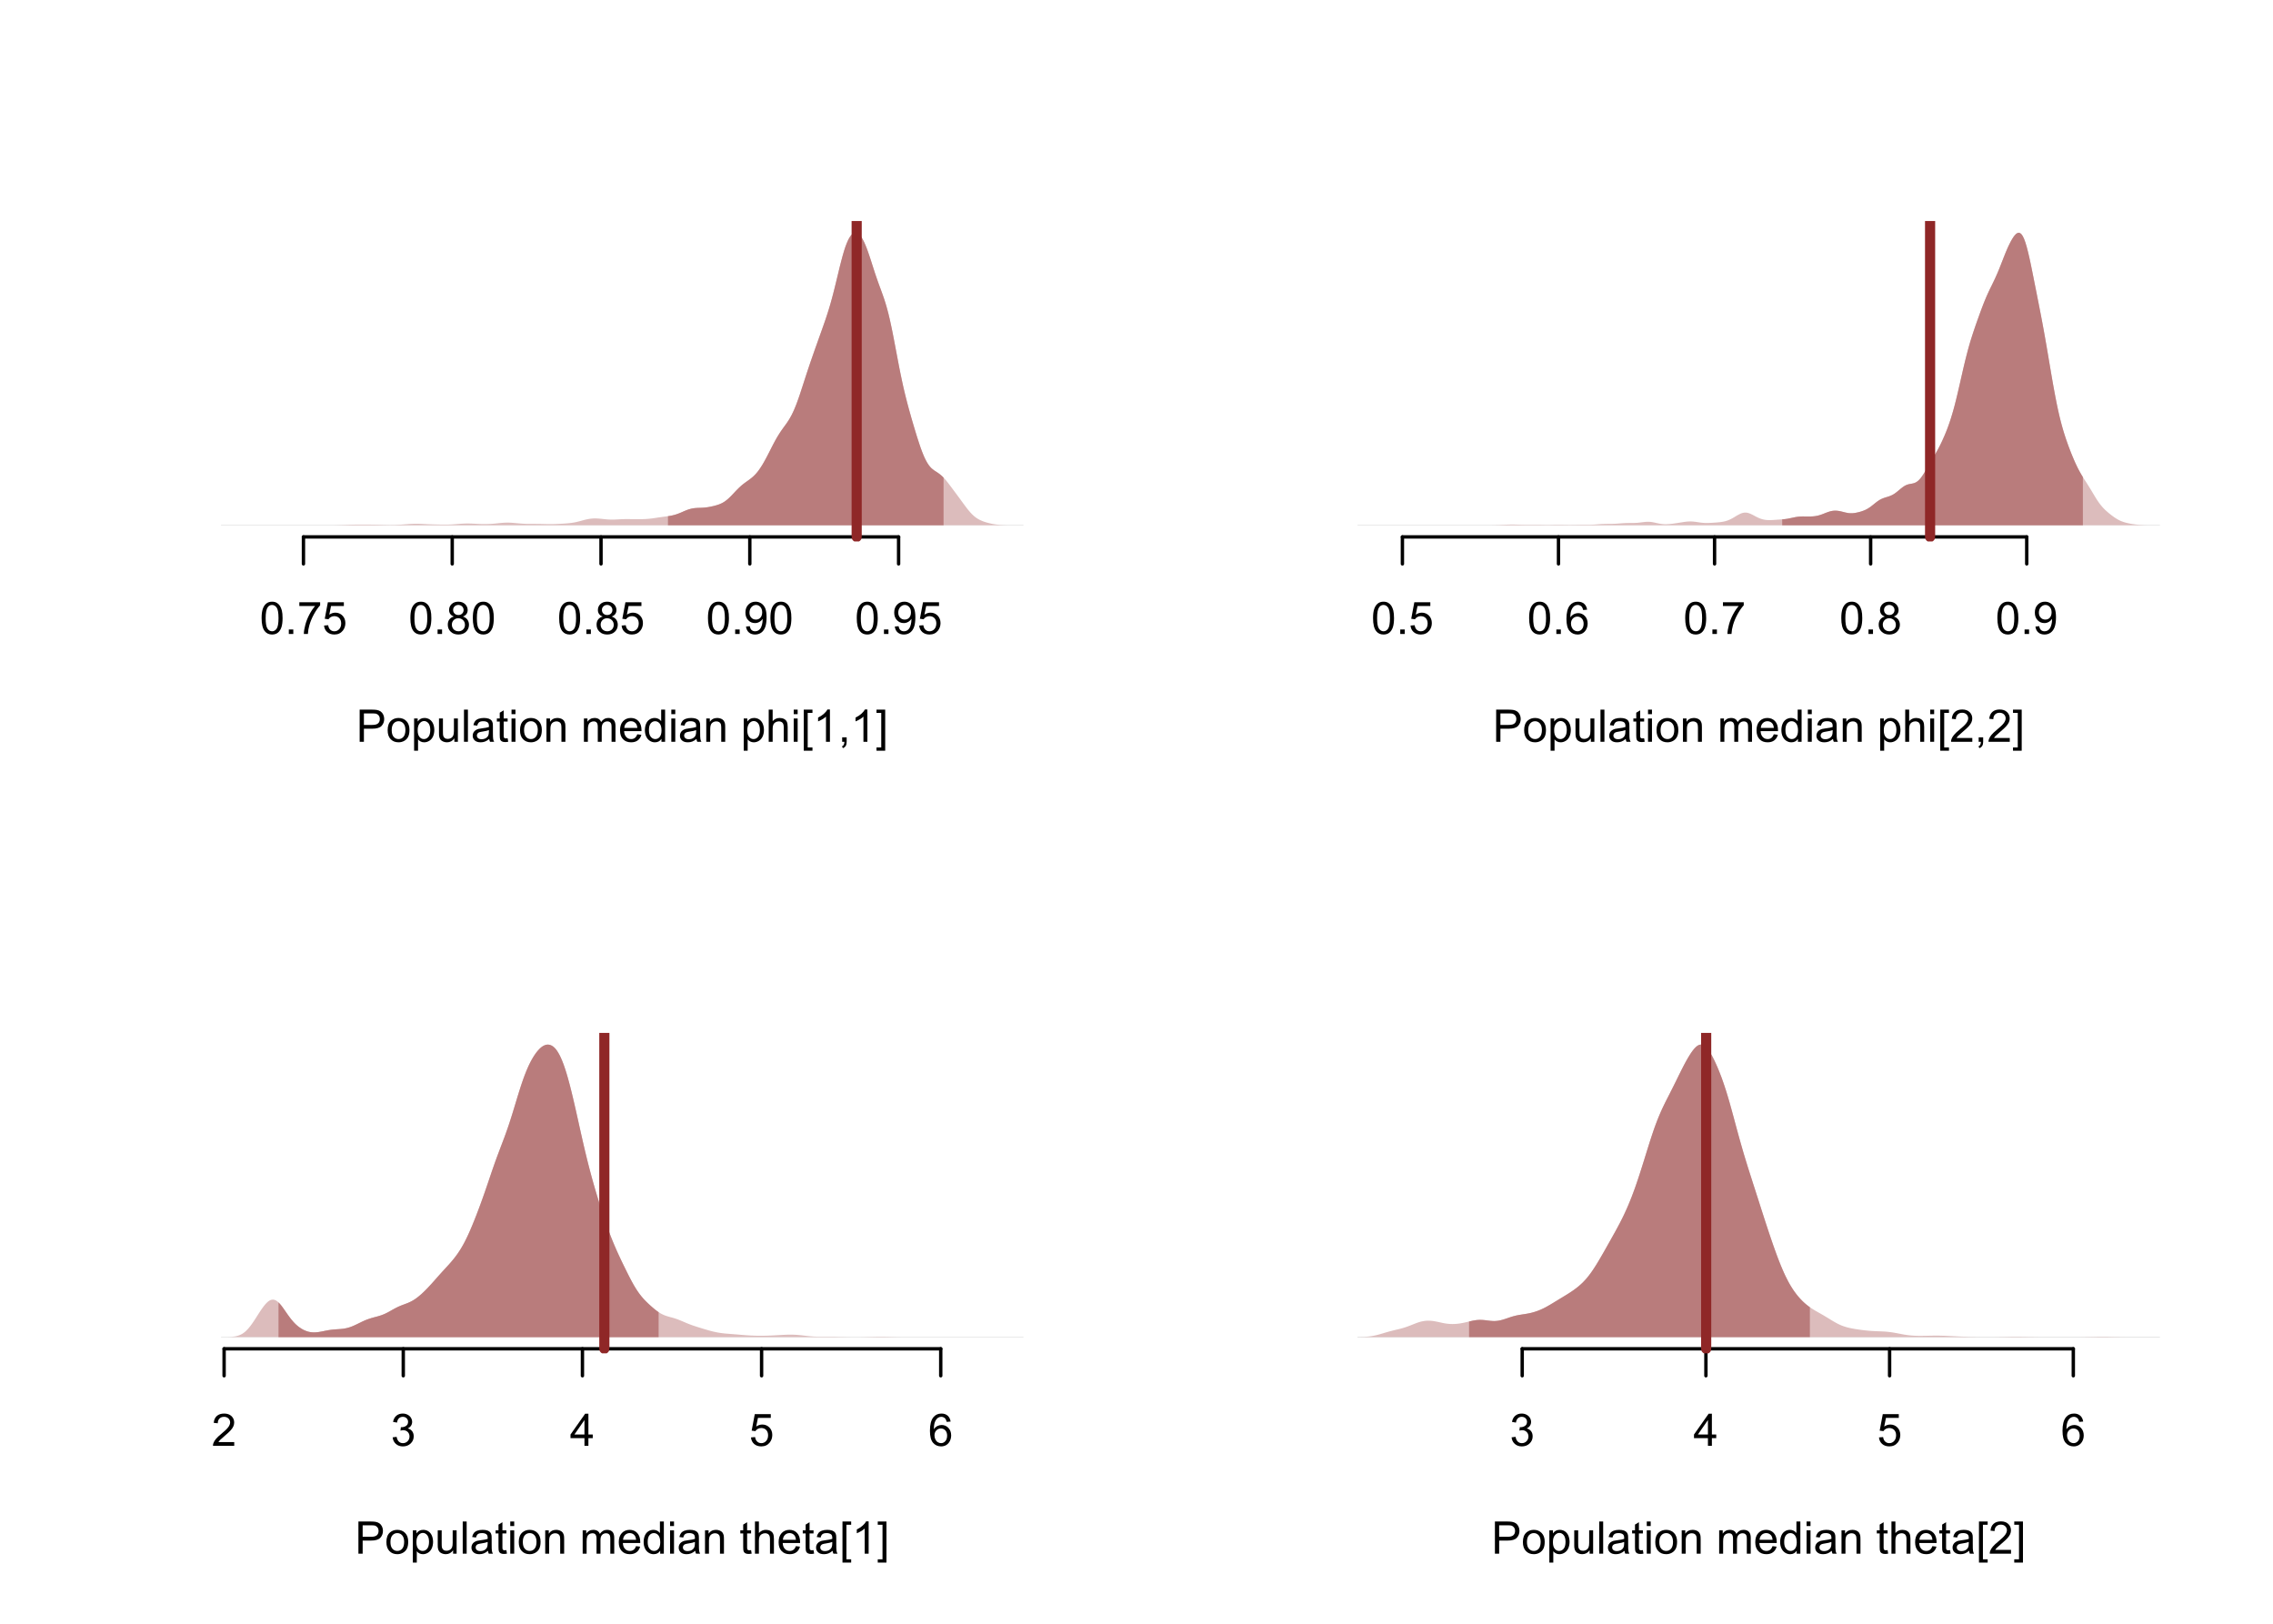 <?xml version="1.0" encoding="UTF-8"?>
<svg xmlns="http://www.w3.org/2000/svg" xmlns:xlink="http://www.w3.org/1999/xlink" width="504pt" height="360pt" viewBox="0 0 504 360" version="1.1">
<defs>
<g>
<symbol overflow="visible" id="glyph0-0">
<path style="stroke:none;" d="M 1.246 0 L 1.246 -6.227 L 6.227 -6.227 L 6.227 0 Z M 1.402 -0.156 L 6.07 -0.156 L 6.07 -6.07 L 1.402 -6.07 Z M 1.402 -0.156 "/>
</symbol>
<symbol overflow="visible" id="glyph0-1">
<path style="stroke:none;" d="M 0.414 -3.516 C 0.41 -4.359 0.496 -5.035 0.672 -5.551 C 0.844 -6.059 1.102 -6.457 1.445 -6.738 C 1.785 -7.02 2.215 -7.16 2.738 -7.16 C 3.117 -7.16 3.453 -7.082 3.742 -6.926 C 4.027 -6.77 4.266 -6.547 4.457 -6.262 C 4.645 -5.969 4.793 -5.617 4.902 -5.203 C 5.008 -4.785 5.062 -4.223 5.062 -3.516 C 5.062 -2.68 4.977 -2.004 4.805 -1.488 C 4.633 -0.973 4.375 -0.574 4.031 -0.297 C 3.688 -0.02 3.254 0.117 2.738 0.121 C 2.047 0.117 1.508 -0.125 1.117 -0.617 C 0.645 -1.207 0.41 -2.176 0.414 -3.516 Z M 1.312 -3.516 C 1.312 -2.344 1.449 -1.562 1.723 -1.18 C 1.996 -0.789 2.332 -0.598 2.738 -0.598 C 3.137 -0.598 3.477 -0.789 3.75 -1.18 C 4.023 -1.566 4.16 -2.348 4.164 -3.516 C 4.16 -4.688 4.023 -5.465 3.75 -5.855 C 3.477 -6.238 3.133 -6.434 2.727 -6.434 C 2.32 -6.434 2 -6.262 1.766 -5.922 C 1.461 -5.488 1.312 -4.688 1.312 -3.516 Z M 1.312 -3.516 "/>
</symbol>
<symbol overflow="visible" id="glyph0-2">
<path style="stroke:none;" d="M 0.906 0 L 0.906 -0.996 L 1.902 -0.996 L 1.902 0 Z M 0.906 0 "/>
</symbol>
<symbol overflow="visible" id="glyph0-3">
<path style="stroke:none;" d="M 0.473 -6.195 L 0.473 -7.039 L 5.086 -7.039 L 5.086 -6.355 C 4.633 -5.871 4.184 -5.23 3.738 -4.43 C 3.293 -3.629 2.945 -2.805 2.703 -1.961 C 2.523 -1.363 2.414 -0.711 2.367 0 L 1.469 0 C 1.477 -0.559 1.586 -1.234 1.801 -2.031 C 2.008 -2.824 2.312 -3.59 2.707 -4.328 C 3.098 -5.066 3.516 -5.688 3.965 -6.195 Z M 0.473 -6.195 "/>
</symbol>
<symbol overflow="visible" id="glyph0-4">
<path style="stroke:none;" d="M 0.414 -1.867 L 1.332 -1.945 C 1.395 -1.496 1.555 -1.156 1.805 -0.934 C 2.055 -0.707 2.352 -0.598 2.703 -0.598 C 3.121 -0.598 3.48 -0.754 3.773 -1.074 C 4.062 -1.387 4.207 -1.809 4.211 -2.34 C 4.207 -2.836 4.066 -3.23 3.789 -3.52 C 3.508 -3.805 3.141 -3.949 2.688 -3.953 C 2.402 -3.949 2.148 -3.887 1.926 -3.762 C 1.695 -3.633 1.516 -3.465 1.391 -3.262 L 0.57 -3.371 L 1.258 -7.031 L 4.805 -7.031 L 4.805 -6.195 L 1.961 -6.195 L 1.574 -4.281 C 2 -4.574 2.449 -4.723 2.922 -4.727 C 3.543 -4.723 4.066 -4.508 4.496 -4.078 C 4.922 -3.648 5.137 -3.094 5.141 -2.418 C 5.137 -1.77 4.949 -1.211 4.578 -0.742 C 4.117 -0.168 3.492 0.117 2.703 0.121 C 2.051 0.117 1.523 -0.062 1.113 -0.422 C 0.703 -0.785 0.469 -1.266 0.414 -1.867 Z M 0.414 -1.867 "/>
</symbol>
<symbol overflow="visible" id="glyph0-5">
<path style="stroke:none;" d="M 1.762 -3.867 C 1.395 -4 1.125 -4.188 0.953 -4.434 C 0.777 -4.68 0.691 -4.977 0.691 -5.32 C 0.691 -5.836 0.875 -6.27 1.25 -6.629 C 1.617 -6.98 2.113 -7.16 2.738 -7.16 C 3.355 -7.16 3.855 -6.977 4.238 -6.617 C 4.613 -6.25 4.805 -5.812 4.809 -5.297 C 4.805 -4.965 4.719 -4.676 4.547 -4.434 C 4.375 -4.188 4.109 -4 3.758 -3.867 C 4.191 -3.723 4.527 -3.492 4.758 -3.176 C 4.984 -2.855 5.098 -2.477 5.102 -2.039 C 5.098 -1.43 4.883 -0.914 4.453 -0.5 C 4.023 -0.086 3.457 0.117 2.754 0.121 C 2.051 0.117 1.48 -0.09 1.051 -0.504 C 0.613 -0.918 0.398 -1.438 0.402 -2.062 C 0.398 -2.523 0.516 -2.91 0.754 -3.227 C 0.988 -3.535 1.324 -3.75 1.762 -3.867 Z M 1.586 -5.348 C 1.582 -5.008 1.691 -4.734 1.91 -4.523 C 2.129 -4.309 2.41 -4.199 2.758 -4.203 C 3.09 -4.199 3.367 -4.305 3.586 -4.52 C 3.801 -4.73 3.906 -4.992 3.91 -5.301 C 3.906 -5.617 3.797 -5.887 3.574 -6.109 C 3.352 -6.324 3.074 -6.434 2.746 -6.438 C 2.41 -6.434 2.133 -6.328 1.914 -6.117 C 1.691 -5.902 1.582 -5.645 1.586 -5.348 Z M 1.305 -2.059 C 1.301 -1.805 1.359 -1.562 1.48 -1.332 C 1.598 -1.094 1.773 -0.914 2.008 -0.789 C 2.238 -0.66 2.488 -0.598 2.762 -0.598 C 3.176 -0.598 3.523 -0.73 3.797 -1 C 4.07 -1.27 4.207 -1.613 4.207 -2.027 C 4.207 -2.449 4.066 -2.797 3.785 -3.074 C 3.504 -3.348 3.152 -3.484 2.734 -3.488 C 2.32 -3.484 1.98 -3.348 1.711 -3.078 C 1.438 -2.805 1.301 -2.465 1.305 -2.059 Z M 1.305 -2.059 "/>
</symbol>
<symbol overflow="visible" id="glyph0-6">
<path style="stroke:none;" d="M 0.543 -1.648 L 1.387 -1.727 C 1.453 -1.328 1.59 -1.039 1.793 -0.863 C 1.996 -0.684 2.254 -0.598 2.566 -0.598 C 2.836 -0.598 3.07 -0.656 3.273 -0.781 C 3.473 -0.902 3.641 -1.07 3.773 -1.277 C 3.902 -1.48 4.008 -1.758 4.098 -2.109 C 4.184 -2.461 4.23 -2.816 4.23 -3.18 C 4.23 -3.215 4.227 -3.273 4.227 -3.355 C 4.047 -3.074 3.809 -2.848 3.508 -2.676 C 3.203 -2.5 2.875 -2.414 2.523 -2.418 C 1.934 -2.414 1.434 -2.629 1.027 -3.059 C 0.613 -3.484 0.41 -4.047 0.414 -4.75 C 0.41 -5.473 0.621 -6.055 1.051 -6.496 C 1.473 -6.938 2.008 -7.16 2.656 -7.16 C 3.117 -7.16 3.543 -7.035 3.926 -6.785 C 4.309 -6.535 4.598 -6.176 4.801 -5.715 C 4.996 -5.25 5.098 -4.582 5.102 -3.711 C 5.098 -2.797 5 -2.074 4.805 -1.535 C 4.605 -0.996 4.309 -0.582 3.922 -0.301 C 3.527 -0.02 3.07 0.117 2.547 0.121 C 1.988 0.117 1.531 -0.035 1.18 -0.344 C 0.824 -0.652 0.613 -1.086 0.543 -1.648 Z M 4.129 -4.797 C 4.125 -5.297 3.992 -5.695 3.727 -5.992 C 3.461 -6.285 3.137 -6.434 2.762 -6.434 C 2.371 -6.434 2.035 -6.273 1.746 -5.957 C 1.457 -5.637 1.312 -5.227 1.312 -4.723 C 1.312 -4.27 1.449 -3.898 1.723 -3.617 C 1.996 -3.328 2.332 -3.188 2.738 -3.191 C 3.141 -3.188 3.477 -3.328 3.738 -3.617 C 3.996 -3.898 4.125 -4.293 4.129 -4.797 Z M 4.129 -4.797 "/>
</symbol>
<symbol overflow="visible" id="glyph0-7">
<path style="stroke:none;" d="M 0.77 0 L 0.77 -7.129 L 3.457 -7.129 C 3.93 -7.125 4.289 -7.102 4.543 -7.062 C 4.887 -7 5.18 -6.891 5.422 -6.727 C 5.656 -6.562 5.848 -6.332 5.992 -6.039 C 6.137 -5.742 6.211 -5.418 6.211 -5.066 C 6.211 -4.457 6.016 -3.945 5.633 -3.527 C 5.242 -3.105 4.547 -2.895 3.539 -2.898 L 1.711 -2.898 L 1.711 0 Z M 1.711 -3.738 L 3.555 -3.738 C 4.16 -3.738 4.594 -3.852 4.852 -4.078 C 5.109 -4.305 5.238 -4.625 5.238 -5.039 C 5.238 -5.336 5.16 -5.59 5.012 -5.801 C 4.855 -6.012 4.656 -6.152 4.414 -6.227 C 4.25 -6.266 3.957 -6.285 3.535 -6.289 L 1.711 -6.289 Z M 1.711 -3.738 "/>
</symbol>
<symbol overflow="visible" id="glyph0-8">
<path style="stroke:none;" d="M 0.332 -2.582 C 0.328 -3.535 0.594 -4.242 1.129 -4.707 C 1.57 -5.086 2.113 -5.277 2.754 -5.281 C 3.461 -5.277 4.039 -5.047 4.492 -4.582 C 4.941 -4.117 5.168 -3.473 5.168 -2.656 C 5.168 -1.988 5.066 -1.465 4.867 -1.086 C 4.668 -0.703 4.379 -0.41 4 -0.199 C 3.617 0.012 3.203 0.117 2.754 0.117 C 2.027 0.117 1.441 -0.113 1 -0.578 C 0.551 -1.039 0.328 -1.707 0.332 -2.582 Z M 1.23 -2.582 C 1.23 -1.918 1.375 -1.422 1.664 -1.094 C 1.953 -0.762 2.316 -0.598 2.754 -0.602 C 3.184 -0.598 3.543 -0.762 3.836 -1.098 C 4.121 -1.426 4.266 -1.934 4.27 -2.613 C 4.266 -3.25 4.121 -3.73 3.832 -4.062 C 3.543 -4.391 3.184 -4.559 2.754 -4.559 C 2.316 -4.559 1.953 -4.395 1.664 -4.066 C 1.375 -3.738 1.23 -3.242 1.23 -2.582 Z M 1.23 -2.582 "/>
</symbol>
<symbol overflow="visible" id="glyph0-9">
<path style="stroke:none;" d="M 0.656 1.98 L 0.656 -5.164 L 1.453 -5.164 L 1.453 -4.492 C 1.641 -4.754 1.852 -4.949 2.09 -5.082 C 2.324 -5.211 2.613 -5.277 2.953 -5.281 C 3.391 -5.277 3.777 -5.164 4.117 -4.941 C 4.453 -4.711 4.707 -4.391 4.883 -3.98 C 5.051 -3.562 5.137 -3.109 5.141 -2.621 C 5.137 -2.09 5.043 -1.613 4.855 -1.191 C 4.664 -0.766 4.387 -0.441 4.027 -0.219 C 3.664 0.008 3.285 0.117 2.891 0.117 C 2.594 0.117 2.332 0.059 2.102 -0.066 C 1.867 -0.188 1.676 -0.344 1.531 -0.535 L 1.531 1.98 Z M 1.449 -2.555 C 1.445 -1.887 1.582 -1.395 1.852 -1.078 C 2.121 -0.758 2.445 -0.598 2.832 -0.602 C 3.215 -0.598 3.547 -0.762 3.828 -1.094 C 4.102 -1.422 4.242 -1.934 4.246 -2.625 C 4.242 -3.281 4.105 -3.773 3.84 -4.105 C 3.566 -4.43 3.246 -4.594 2.871 -4.598 C 2.496 -4.594 2.164 -4.418 1.879 -4.074 C 1.59 -3.723 1.445 -3.219 1.449 -2.555 Z M 1.449 -2.555 "/>
</symbol>
<symbol overflow="visible" id="glyph0-10">
<path style="stroke:none;" d="M 4.043 0 L 4.043 -0.758 C 3.637 -0.172 3.09 0.117 2.402 0.117 C 2.098 0.117 1.812 0.059 1.547 -0.059 C 1.281 -0.176 1.086 -0.32 0.961 -0.496 C 0.832 -0.672 0.742 -0.891 0.691 -1.148 C 0.652 -1.32 0.633 -1.59 0.637 -1.965 L 0.637 -5.164 L 1.512 -5.164 L 1.512 -2.301 C 1.512 -1.84 1.527 -1.531 1.566 -1.375 C 1.617 -1.145 1.734 -0.965 1.914 -0.832 C 2.09 -0.699 2.312 -0.633 2.578 -0.637 C 2.84 -0.633 3.086 -0.699 3.316 -0.836 C 3.543 -0.969 3.703 -1.152 3.805 -1.387 C 3.898 -1.617 3.949 -1.953 3.949 -2.398 L 3.949 -5.164 L 4.824 -5.164 L 4.824 0 Z M 4.043 0 "/>
</symbol>
<symbol overflow="visible" id="glyph0-11">
<path style="stroke:none;" d="M 0.637 0 L 0.637 -7.129 L 1.512 -7.129 L 1.512 0 Z M 0.637 0 "/>
</symbol>
<symbol overflow="visible" id="glyph0-12">
<path style="stroke:none;" d="M 4.027 -0.637 C 3.699 -0.359 3.387 -0.164 3.09 -0.051 C 2.785 0.062 2.465 0.117 2.125 0.117 C 1.555 0.117 1.117 -0.02 0.816 -0.297 C 0.508 -0.574 0.355 -0.93 0.359 -1.363 C 0.355 -1.613 0.414 -1.844 0.531 -2.055 C 0.645 -2.262 0.797 -2.43 0.984 -2.555 C 1.172 -2.68 1.379 -2.773 1.613 -2.844 C 1.781 -2.887 2.043 -2.934 2.395 -2.977 C 3.098 -3.059 3.617 -3.156 3.953 -3.277 C 3.953 -3.395 3.953 -3.473 3.957 -3.508 C 3.953 -3.863 3.871 -4.113 3.711 -4.262 C 3.484 -4.457 3.152 -4.559 2.715 -4.559 C 2.301 -4.559 1.996 -4.484 1.801 -4.34 C 1.602 -4.195 1.457 -3.941 1.367 -3.574 L 0.512 -3.691 C 0.586 -4.059 0.715 -4.352 0.895 -4.578 C 1.07 -4.801 1.328 -4.977 1.668 -5.098 C 2.004 -5.219 2.395 -5.277 2.84 -5.281 C 3.277 -5.277 3.637 -5.227 3.914 -5.125 C 4.188 -5.02 4.391 -4.891 4.523 -4.734 C 4.652 -4.578 4.742 -4.379 4.797 -4.137 C 4.824 -3.988 4.84 -3.719 4.84 -3.332 L 4.84 -2.164 C 4.84 -1.348 4.855 -0.836 4.895 -0.621 C 4.926 -0.402 5 -0.195 5.117 0 L 4.203 0 C 4.109 -0.18 4.051 -0.391 4.027 -0.637 Z M 3.953 -2.594 C 3.633 -2.461 3.156 -2.352 2.523 -2.262 C 2.16 -2.207 1.906 -2.148 1.758 -2.086 C 1.609 -2.02 1.492 -1.922 1.414 -1.801 C 1.328 -1.672 1.289 -1.535 1.293 -1.387 C 1.289 -1.148 1.379 -0.953 1.559 -0.801 C 1.734 -0.645 1.992 -0.566 2.336 -0.57 C 2.668 -0.566 2.969 -0.641 3.234 -0.789 C 3.496 -0.934 3.688 -1.137 3.812 -1.395 C 3.902 -1.59 3.949 -1.879 3.953 -2.27 Z M 3.953 -2.594 "/>
</symbol>
<symbol overflow="visible" id="glyph0-13">
<path style="stroke:none;" d="M 2.566 -0.781 L 2.695 -0.008 C 2.445 0.043 2.223 0.062 2.031 0.066 C 1.711 0.062 1.465 0.016 1.293 -0.082 C 1.117 -0.184 0.992 -0.316 0.922 -0.48 C 0.848 -0.645 0.812 -0.988 0.816 -1.512 L 0.816 -4.484 L 0.176 -4.484 L 0.176 -5.164 L 0.816 -5.164 L 0.816 -6.445 L 1.688 -6.969 L 1.688 -5.164 L 2.566 -5.164 L 2.566 -4.484 L 1.688 -4.484 L 1.688 -1.465 C 1.688 -1.215 1.703 -1.051 1.734 -0.98 C 1.766 -0.906 1.812 -0.852 1.883 -0.812 C 1.949 -0.77 2.051 -0.75 2.184 -0.75 C 2.277 -0.75 2.406 -0.758 2.566 -0.781 Z M 2.566 -0.781 "/>
</symbol>
<symbol overflow="visible" id="glyph0-14">
<path style="stroke:none;" d="M 0.66 -6.121 L 0.66 -7.129 L 1.535 -7.129 L 1.535 -6.121 Z M 0.66 0 L 0.66 -5.164 L 1.535 -5.164 L 1.535 0 Z M 0.66 0 "/>
</symbol>
<symbol overflow="visible" id="glyph0-15">
<path style="stroke:none;" d="M 0.656 0 L 0.656 -5.164 L 1.445 -5.164 L 1.445 -4.43 C 1.82 -4.996 2.367 -5.277 3.09 -5.281 C 3.395 -5.277 3.68 -5.223 3.945 -5.113 C 4.203 -5 4.398 -4.852 4.531 -4.672 C 4.656 -4.488 4.75 -4.273 4.805 -4.027 C 4.836 -3.863 4.852 -3.582 4.855 -3.176 L 4.855 0 L 3.977 0 L 3.977 -3.141 C 3.973 -3.496 3.938 -3.762 3.875 -3.941 C 3.805 -4.117 3.684 -4.258 3.512 -4.363 C 3.336 -4.469 3.133 -4.523 2.902 -4.523 C 2.527 -4.523 2.207 -4.402 1.938 -4.168 C 1.664 -3.926 1.527 -3.477 1.531 -2.82 L 1.531 0 Z M 0.656 0 "/>
</symbol>
<symbol overflow="visible" id="glyph0-16">
<path style="stroke:none;" d=""/>
</symbol>
<symbol overflow="visible" id="glyph0-17">
<path style="stroke:none;" d="M 0.656 0 L 0.656 -5.164 L 1.441 -5.164 L 1.441 -4.441 C 1.602 -4.691 1.816 -4.895 2.086 -5.051 C 2.352 -5.203 2.656 -5.277 3.004 -5.281 C 3.383 -5.277 3.695 -5.199 3.945 -5.043 C 4.188 -4.883 4.363 -4.66 4.465 -4.375 C 4.871 -4.977 5.402 -5.277 6.059 -5.281 C 6.57 -5.277 6.965 -5.137 7.242 -4.855 C 7.516 -4.57 7.652 -4.133 7.656 -3.547 L 7.656 0 L 6.785 0 L 6.785 -3.254 C 6.785 -3.598 6.754 -3.852 6.699 -4.008 C 6.637 -4.164 6.535 -4.289 6.391 -4.383 C 6.238 -4.477 6.062 -4.523 5.863 -4.523 C 5.5 -4.523 5.199 -4.402 4.961 -4.16 C 4.719 -3.918 4.598 -3.531 4.602 -3 L 4.602 0 L 3.727 0 L 3.727 -3.355 C 3.727 -3.742 3.652 -4.035 3.512 -4.23 C 3.363 -4.426 3.133 -4.523 2.812 -4.523 C 2.562 -4.523 2.332 -4.457 2.125 -4.328 C 1.914 -4.195 1.762 -4.004 1.672 -3.758 C 1.574 -3.508 1.527 -3.148 1.531 -2.68 L 1.531 0 Z M 0.656 0 "/>
</symbol>
<symbol overflow="visible" id="glyph0-18">
<path style="stroke:none;" d="M 4.191 -1.664 L 5.098 -1.551 C 4.953 -1.02 4.688 -0.609 4.305 -0.32 C 3.918 -0.027 3.426 0.117 2.824 0.117 C 2.066 0.117 1.465 -0.113 1.027 -0.578 C 0.582 -1.043 0.363 -1.695 0.363 -2.539 C 0.363 -3.406 0.586 -4.082 1.035 -4.562 C 1.48 -5.039 2.062 -5.277 2.777 -5.281 C 3.465 -5.277 4.027 -5.043 4.469 -4.574 C 4.902 -4.102 5.121 -3.441 5.125 -2.594 C 5.121 -2.539 5.121 -2.461 5.121 -2.359 L 1.27 -2.359 C 1.297 -1.789 1.457 -1.355 1.75 -1.055 C 2.035 -0.75 2.395 -0.598 2.832 -0.602 C 3.148 -0.598 3.422 -0.684 3.652 -0.855 C 3.875 -1.023 4.055 -1.293 4.191 -1.664 Z M 1.316 -3.078 L 4.203 -3.078 C 4.16 -3.508 4.051 -3.836 3.871 -4.055 C 3.59 -4.391 3.227 -4.559 2.785 -4.562 C 2.379 -4.559 2.043 -4.422 1.773 -4.156 C 1.496 -3.883 1.344 -3.523 1.316 -3.078 Z M 1.316 -3.078 "/>
</symbol>
<symbol overflow="visible" id="glyph0-19">
<path style="stroke:none;" d="M 4.008 0 L 4.008 -0.652 C 3.68 -0.137 3.195 0.117 2.562 0.117 C 2.148 0.117 1.77 0.004 1.426 -0.223 C 1.078 -0.449 0.812 -0.766 0.625 -1.172 C 0.434 -1.578 0.34 -2.047 0.34 -2.578 C 0.34 -3.094 0.426 -3.559 0.598 -3.98 C 0.77 -4.395 1.027 -4.719 1.371 -4.945 C 1.715 -5.168 2.098 -5.277 2.523 -5.281 C 2.832 -5.277 3.109 -5.211 3.355 -5.082 C 3.594 -4.949 3.793 -4.781 3.949 -4.57 L 3.949 -7.129 L 4.82 -7.129 L 4.82 0 Z M 1.238 -2.578 C 1.234 -1.914 1.375 -1.418 1.656 -1.094 C 1.934 -0.762 2.262 -0.598 2.645 -0.602 C 3.023 -0.598 3.352 -0.754 3.621 -1.07 C 3.887 -1.383 4.02 -1.859 4.023 -2.504 C 4.02 -3.207 3.883 -3.727 3.613 -4.062 C 3.336 -4.391 3 -4.559 2.605 -4.559 C 2.215 -4.559 1.891 -4.398 1.629 -4.082 C 1.367 -3.762 1.234 -3.262 1.238 -2.578 Z M 1.238 -2.578 "/>
</symbol>
<symbol overflow="visible" id="glyph0-20">
<path style="stroke:none;" d="M 0.656 0 L 0.656 -7.129 L 1.531 -7.129 L 1.531 -4.57 C 1.938 -5.043 2.453 -5.277 3.078 -5.281 C 3.457 -5.277 3.789 -5.203 4.074 -5.055 C 4.355 -4.902 4.559 -4.695 4.68 -4.43 C 4.801 -4.164 4.863 -3.777 4.863 -3.273 L 4.863 0 L 3.988 0 L 3.988 -3.273 C 3.984 -3.707 3.891 -4.023 3.703 -4.227 C 3.512 -4.422 3.242 -4.523 2.898 -4.527 C 2.637 -4.523 2.391 -4.457 2.164 -4.324 C 1.934 -4.191 1.773 -4.008 1.676 -3.777 C 1.578 -3.547 1.527 -3.23 1.531 -2.824 L 1.531 0 Z M 0.656 0 "/>
</symbol>
<symbol overflow="visible" id="glyph0-21">
<path style="stroke:none;" d="M 0.676 1.98 L 0.676 -7.129 L 2.605 -7.129 L 2.605 -6.406 L 1.551 -6.406 L 1.551 1.254 L 2.605 1.254 L 2.605 1.98 Z M 0.676 1.98 "/>
</symbol>
<symbol overflow="visible" id="glyph0-22">
<path style="stroke:none;" d="M 3.711 0 L 2.836 0 L 2.836 -5.578 C 2.625 -5.375 2.348 -5.172 2.004 -4.973 C 1.66 -4.77 1.352 -4.621 1.086 -4.523 L 1.086 -5.367 C 1.57 -5.598 2 -5.875 2.367 -6.203 C 2.734 -6.527 2.992 -6.848 3.148 -7.16 L 3.711 -7.16 Z M 3.711 0 "/>
</symbol>
<symbol overflow="visible" id="glyph0-23">
<path style="stroke:none;" d="M 0.887 0 L 0.887 -0.996 L 1.883 -0.996 L 1.883 0 C 1.879 0.367 1.816 0.66 1.688 0.887 C 1.555 1.109 1.348 1.285 1.07 1.41 L 0.828 1.035 C 1.008 0.953 1.145 0.832 1.234 0.676 C 1.32 0.516 1.371 0.293 1.383 0 Z M 0.887 0 "/>
</symbol>
<symbol overflow="visible" id="glyph0-24">
<path style="stroke:none;" d="M 2.121 1.98 L 0.191 1.98 L 0.191 1.254 L 1.246 1.254 L 1.246 -6.406 L 0.191 -6.406 L 0.191 -7.129 L 2.121 -7.129 Z M 2.121 1.98 "/>
</symbol>
<symbol overflow="visible" id="glyph0-25">
<path style="stroke:none;" d="M 4.957 -5.383 L 4.086 -5.316 C 4.004 -5.656 3.895 -5.906 3.754 -6.066 C 3.516 -6.309 3.223 -6.434 2.879 -6.438 C 2.598 -6.434 2.355 -6.355 2.145 -6.207 C 1.867 -6 1.648 -5.707 1.492 -5.324 C 1.332 -4.938 1.25 -4.387 1.246 -3.676 C 1.453 -3.992 1.711 -4.23 2.02 -4.391 C 2.32 -4.543 2.641 -4.621 2.977 -4.625 C 3.559 -4.621 4.055 -4.406 4.465 -3.98 C 4.875 -3.547 5.078 -2.992 5.082 -2.316 C 5.078 -1.863 4.984 -1.449 4.793 -1.066 C 4.598 -0.684 4.332 -0.387 3.996 -0.184 C 3.66 0.02 3.277 0.117 2.852 0.121 C 2.117 0.117 1.52 -0.148 1.062 -0.684 C 0.602 -1.219 0.375 -2.102 0.375 -3.336 C 0.375 -4.711 0.629 -5.715 1.137 -6.34 C 1.582 -6.887 2.18 -7.16 2.934 -7.16 C 3.492 -7.16 3.949 -7 4.309 -6.688 C 4.664 -6.367 4.883 -5.934 4.957 -5.383 Z M 1.383 -2.309 C 1.383 -2.008 1.445 -1.719 1.574 -1.445 C 1.699 -1.168 1.879 -0.957 2.109 -0.812 C 2.34 -0.668 2.582 -0.598 2.836 -0.598 C 3.203 -0.598 3.52 -0.746 3.789 -1.043 C 4.051 -1.34 4.184 -1.746 4.188 -2.262 C 4.184 -2.754 4.051 -3.141 3.793 -3.426 C 3.527 -3.707 3.199 -3.848 2.801 -3.852 C 2.402 -3.848 2.066 -3.707 1.793 -3.426 C 1.52 -3.141 1.383 -2.77 1.383 -2.309 Z M 1.383 -2.309 "/>
</symbol>
<symbol overflow="visible" id="glyph0-26">
<path style="stroke:none;" d="M 5.016 -0.84 L 5.016 0 L 0.301 0 C 0.293 -0.211 0.328 -0.414 0.402 -0.609 C 0.52 -0.93 0.711 -1.242 0.977 -1.555 C 1.238 -1.863 1.621 -2.227 2.125 -2.637 C 2.898 -3.27 3.422 -3.77 3.695 -4.145 C 3.965 -4.512 4.102 -4.863 4.105 -5.199 C 4.102 -5.543 3.977 -5.836 3.73 -6.074 C 3.48 -6.312 3.156 -6.434 2.762 -6.434 C 2.336 -6.434 2 -6.305 1.75 -6.055 C 1.496 -5.797 1.367 -5.449 1.367 -5.004 L 0.469 -5.098 C 0.527 -5.766 0.758 -6.273 1.16 -6.629 C 1.562 -6.98 2.102 -7.16 2.781 -7.16 C 3.465 -7.16 4.008 -6.969 4.406 -6.59 C 4.805 -6.207 5.004 -5.738 5.004 -5.18 C 5.004 -4.891 4.945 -4.609 4.828 -4.336 C 4.711 -4.062 4.516 -3.773 4.246 -3.469 C 3.977 -3.164 3.527 -2.742 2.898 -2.211 C 2.371 -1.766 2.035 -1.469 1.887 -1.312 C 1.738 -1.156 1.613 -0.996 1.516 -0.84 Z M 5.016 -0.84 "/>
</symbol>
<symbol overflow="visible" id="glyph0-27">
<path style="stroke:none;" d="M 0.418 -1.883 L 1.293 -2 C 1.391 -1.5 1.562 -1.145 1.805 -0.926 C 2.047 -0.707 2.34 -0.598 2.688 -0.598 C 3.098 -0.598 3.445 -0.738 3.73 -1.023 C 4.012 -1.309 4.152 -1.664 4.156 -2.086 C 4.152 -2.484 4.023 -2.812 3.762 -3.078 C 3.5 -3.336 3.164 -3.469 2.762 -3.473 C 2.594 -3.469 2.391 -3.438 2.145 -3.375 L 2.242 -4.145 C 2.297 -4.133 2.344 -4.129 2.383 -4.133 C 2.754 -4.129 3.09 -4.227 3.387 -4.426 C 3.684 -4.617 3.832 -4.918 3.836 -5.324 C 3.832 -5.645 3.723 -5.91 3.508 -6.121 C 3.289 -6.328 3.012 -6.434 2.672 -6.438 C 2.328 -6.434 2.043 -6.328 1.816 -6.117 C 1.59 -5.902 1.445 -5.582 1.383 -5.156 L 0.504 -5.312 C 0.613 -5.895 0.855 -6.348 1.234 -6.676 C 1.613 -6.996 2.086 -7.16 2.652 -7.16 C 3.039 -7.16 3.395 -7.074 3.723 -6.906 C 4.047 -6.738 4.301 -6.512 4.477 -6.223 C 4.648 -5.934 4.734 -5.625 4.738 -5.305 C 4.734 -4.992 4.652 -4.715 4.488 -4.465 C 4.324 -4.211 4.078 -4.008 3.754 -3.863 C 4.172 -3.762 4.5 -3.559 4.734 -3.254 C 4.969 -2.945 5.086 -2.562 5.086 -2.105 C 5.086 -1.48 4.859 -0.953 4.406 -0.523 C 3.953 -0.09 3.379 0.121 2.684 0.125 C 2.059 0.121 1.539 -0.062 1.125 -0.434 C 0.711 -0.805 0.473 -1.285 0.418 -1.883 Z M 0.418 -1.883 "/>
</symbol>
<symbol overflow="visible" id="glyph0-28">
<path style="stroke:none;" d="M 3.219 0 L 3.219 -1.707 L 0.125 -1.707 L 0.125 -2.508 L 3.379 -7.129 L 4.094 -7.129 L 4.094 -2.508 L 5.059 -2.508 L 5.059 -1.707 L 4.094 -1.707 L 4.094 0 Z M 3.219 -2.508 L 3.219 -5.723 L 0.988 -2.508 Z M 3.219 -2.508 "/>
</symbol>
</g>
<clipPath id="clip1">
  <path d="M 49.004 116 L 227 116 L 227 117 L 49.004 117 Z M 49.004 116 "/>
</clipPath>
<clipPath id="clip2">
  <path d="M 188 49.004 L 192 49.004 L 192 120.047 L 188 120.047 Z M 188 49.004 "/>
</clipPath>
<clipPath id="clip3">
  <path d="M 301.004 116 L 479 116 L 479 117 L 301.004 117 Z M 301.004 116 "/>
</clipPath>
<clipPath id="clip4">
  <path d="M 426 49.004 L 430 49.004 L 430 120.047 L 426 120.047 Z M 426 49.004 "/>
</clipPath>
<clipPath id="clip5">
  <path d="M 49.004 296 L 227 296 L 227 297 L 49.004 297 Z M 49.004 296 "/>
</clipPath>
<clipPath id="clip6">
  <path d="M 132 229.004 L 136 229.004 L 136 300.047 L 132 300.047 Z M 132 229.004 "/>
</clipPath>
<clipPath id="clip7">
  <path d="M 301.004 296 L 479 296 L 479 297 L 301.004 297 Z M 301.004 296 "/>
</clipPath>
<clipPath id="clip8">
  <path d="M 301.004 231 L 474 231 L 474 297 L 301.004 297 Z M 301.004 231 "/>
</clipPath>
<clipPath id="clip9">
  <path d="M 377 229.004 L 380 229.004 L 380 300.047 L 377 300.047 Z M 377 229.004 "/>
</clipPath>
</defs>
<g id="surface186">
<rect x="0" y="0" width="504" height="360" style="fill:rgb(100%,100%,100%);fill-opacity:1;stroke:none;"/>
<path style="fill:none;stroke-width:0.75;stroke-linecap:round;stroke-linejoin:round;stroke:rgb(0%,0%,0%);stroke-opacity:1;stroke-miterlimit:10;" d="M 67.285 119.043 L 199.25 119.043 "/>
<path style="fill:none;stroke-width:0.75;stroke-linecap:round;stroke-linejoin:round;stroke:rgb(0%,0%,0%);stroke-opacity:1;stroke-miterlimit:10;" d="M 67.285 119.043 L 67.285 125.02 "/>
<path style="fill:none;stroke-width:0.75;stroke-linecap:round;stroke-linejoin:round;stroke:rgb(0%,0%,0%);stroke-opacity:1;stroke-miterlimit:10;" d="M 100.273 119.043 L 100.273 125.02 "/>
<path style="fill:none;stroke-width:0.75;stroke-linecap:round;stroke-linejoin:round;stroke:rgb(0%,0%,0%);stroke-opacity:1;stroke-miterlimit:10;" d="M 133.266 119.043 L 133.266 125.02 "/>
<path style="fill:none;stroke-width:0.75;stroke-linecap:round;stroke-linejoin:round;stroke:rgb(0%,0%,0%);stroke-opacity:1;stroke-miterlimit:10;" d="M 166.258 119.043 L 166.258 125.02 "/>
<path style="fill:none;stroke-width:0.75;stroke-linecap:round;stroke-linejoin:round;stroke:rgb(0%,0%,0%);stroke-opacity:1;stroke-miterlimit:10;" d="M 199.25 119.043 L 199.25 125.02 "/>
<g style="fill:rgb(0%,0%,0%);fill-opacity:1;">
  <use xlink:href="#glyph0-1" x="57.594" y="140.559"/>
  <use xlink:href="#glyph0-2" x="63.133" y="140.559"/>
  <use xlink:href="#glyph0-3" x="65.9" y="140.559"/>
  <use xlink:href="#glyph0-4" x="71.44" y="140.559"/>
</g>
<g style="fill:rgb(0%,0%,0%);fill-opacity:1;">
  <use xlink:href="#glyph0-1" x="90.582" y="140.559"/>
  <use xlink:href="#glyph0-2" x="96.121" y="140.559"/>
  <use xlink:href="#glyph0-5" x="98.889" y="140.559"/>
  <use xlink:href="#glyph0-1" x="104.428" y="140.559"/>
</g>
<g style="fill:rgb(0%,0%,0%);fill-opacity:1;">
  <use xlink:href="#glyph0-1" x="123.574" y="140.559"/>
  <use xlink:href="#glyph0-2" x="129.113" y="140.559"/>
  <use xlink:href="#glyph0-5" x="131.881" y="140.559"/>
  <use xlink:href="#glyph0-4" x="137.42" y="140.559"/>
</g>
<g style="fill:rgb(0%,0%,0%);fill-opacity:1;">
  <use xlink:href="#glyph0-1" x="156.566" y="140.559"/>
  <use xlink:href="#glyph0-2" x="162.106" y="140.559"/>
  <use xlink:href="#glyph0-6" x="164.873" y="140.559"/>
  <use xlink:href="#glyph0-1" x="170.412" y="140.559"/>
</g>
<g style="fill:rgb(0%,0%,0%);fill-opacity:1;">
  <use xlink:href="#glyph0-1" x="189.559" y="140.559"/>
  <use xlink:href="#glyph0-2" x="195.098" y="140.559"/>
  <use xlink:href="#glyph0-6" x="197.865" y="140.559"/>
  <use xlink:href="#glyph0-4" x="203.404" y="140.559"/>
</g>
<g style="fill:rgb(0%,0%,0%);fill-opacity:1;">
  <use xlink:href="#glyph0-7" x="78.98" y="164.461"/>
  <use xlink:href="#glyph0-8" x="85.624" y="164.461"/>
  <use xlink:href="#glyph0-9" x="91.163" y="164.461"/>
  <use xlink:href="#glyph0-10" x="96.702" y="164.461"/>
  <use xlink:href="#glyph0-11" x="102.242" y="164.461"/>
  <use xlink:href="#glyph0-12" x="104.454" y="164.461"/>
  <use xlink:href="#glyph0-13" x="109.994" y="164.461"/>
  <use xlink:href="#glyph0-14" x="112.761" y="164.461"/>
  <use xlink:href="#glyph0-8" x="114.974" y="164.461"/>
  <use xlink:href="#glyph0-15" x="120.513" y="164.461"/>
  <use xlink:href="#glyph0-16" x="126.052" y="164.461"/>
  <use xlink:href="#glyph0-17" x="128.819" y="164.461"/>
  <use xlink:href="#glyph0-18" x="137.116" y="164.461"/>
  <use xlink:href="#glyph0-19" x="142.655" y="164.461"/>
  <use xlink:href="#glyph0-14" x="148.195" y="164.461"/>
  <use xlink:href="#glyph0-12" x="150.407" y="164.461"/>
  <use xlink:href="#glyph0-15" x="155.947" y="164.461"/>
  <use xlink:href="#glyph0-16" x="161.486" y="164.461"/>
  <use xlink:href="#glyph0-9" x="164.253" y="164.461"/>
  <use xlink:href="#glyph0-20" x="169.793" y="164.461"/>
  <use xlink:href="#glyph0-14" x="175.332" y="164.461"/>
  <use xlink:href="#glyph0-21" x="177.545" y="164.461"/>
  <use xlink:href="#glyph0-22" x="180.312" y="164.461"/>
  <use xlink:href="#glyph0-23" x="185.851" y="164.461"/>
  <use xlink:href="#glyph0-22" x="188.618" y="164.461"/>
  <use xlink:href="#glyph0-24" x="194.158" y="164.461"/>
</g>
<g clip-path="url(#clip1)" clip-rule="nonzero">
<path style="fill:none;stroke-width:0.075;stroke-linecap:round;stroke-linejoin:round;stroke:rgb(74.51%,74.51%,74.51%);stroke-opacity:1;stroke-miterlimit:10;" d="M 49.004 116.453 L 226.902 116.453 "/>
</g>
<path style=" stroke:none;fill-rule:nonzero;fill:rgb(86.275%,73.725%,73.725%);fill-opacity:1;" d="M 72.086 116.449 L 72.98 116.449 L 73.277 116.445 L 73.574 116.445 L 73.875 116.441 L 74.469 116.434 L 74.766 116.426 L 75.066 116.418 L 75.66 116.402 L 75.961 116.395 L 76.258 116.383 L 76.555 116.375 L 76.855 116.363 L 77.152 116.355 L 77.449 116.344 L 77.75 116.336 L 78.047 116.328 L 78.344 116.324 L 78.645 116.316 L 78.941 116.312 L 79.238 116.312 L 79.539 116.309 L 81.027 116.309 L 81.324 116.312 L 81.625 116.312 L 81.922 116.316 L 82.219 116.316 L 82.52 116.32 L 83.113 116.328 L 83.414 116.332 L 83.711 116.34 L 84.008 116.344 L 84.309 116.352 L 84.605 116.359 L 84.902 116.371 L 85.203 116.379 L 85.5 116.383 L 85.797 116.391 L 86.098 116.395 L 86.395 116.398 L 86.691 116.398 L 86.988 116.395 L 87.289 116.391 L 87.586 116.383 L 87.883 116.371 L 88.184 116.359 L 88.48 116.344 L 88.777 116.324 L 89.078 116.305 L 89.375 116.285 L 89.672 116.262 L 89.973 116.238 L 90.27 116.219 L 90.566 116.195 L 90.867 116.176 L 91.461 116.145 L 91.762 116.137 L 92.059 116.129 L 92.656 116.129 L 92.953 116.137 L 93.547 116.16 L 93.848 116.176 L 94.441 116.207 L 94.742 116.223 L 95.336 116.246 L 95.637 116.258 L 95.934 116.27 L 96.23 116.277 L 96.531 116.285 L 96.828 116.289 L 97.125 116.297 L 97.426 116.301 L 97.723 116.309 L 98.02 116.312 L 98.32 116.312 L 98.617 116.316 L 98.914 116.316 L 99.215 116.312 L 99.512 116.305 L 100.105 116.281 L 100.406 116.262 L 100.703 116.242 L 101 116.219 L 101.301 116.195 L 101.895 116.148 L 102.195 116.125 L 102.492 116.105 L 102.789 116.09 L 103.09 116.078 L 103.387 116.07 L 103.684 116.066 L 103.984 116.07 L 104.578 116.086 L 104.879 116.102 L 105.176 116.113 L 105.77 116.145 L 106.07 116.16 L 106.664 116.184 L 106.965 116.191 L 107.262 116.195 L 107.559 116.195 L 107.859 116.191 L 108.156 116.184 L 108.453 116.172 L 108.754 116.16 L 109.051 116.141 L 109.348 116.117 L 109.648 116.094 L 110.242 116.031 L 110.543 116 L 110.84 115.969 L 111.137 115.941 L 111.438 115.914 L 111.734 115.895 L 112.031 115.879 L 112.328 115.871 L 112.629 115.867 L 112.926 115.875 L 113.223 115.887 L 113.523 115.906 L 113.82 115.93 L 114.117 115.957 L 114.418 115.984 L 115.012 116.039 L 115.312 116.062 L 115.609 116.086 L 115.906 116.105 L 116.207 116.121 L 116.504 116.137 L 116.801 116.145 L 117.102 116.148 L 117.398 116.152 L 118.59 116.152 L 118.887 116.156 L 119.188 116.156 L 119.781 116.164 L 120.082 116.172 L 120.379 116.18 L 120.676 116.184 L 120.977 116.191 L 121.273 116.199 L 121.57 116.203 L 121.871 116.207 L 122.168 116.207 L 122.465 116.203 L 122.766 116.195 L 123.062 116.188 L 123.359 116.176 L 123.66 116.164 L 124.254 116.133 L 124.551 116.113 L 124.852 116.098 L 125.445 116.059 L 125.746 116.035 L 126.043 116.008 L 126.34 115.977 L 126.641 115.941 L 126.938 115.898 L 127.234 115.848 L 127.535 115.793 L 127.832 115.727 L 128.129 115.656 L 128.43 115.582 L 128.727 115.504 L 129.023 115.422 L 129.324 115.34 L 129.621 115.262 L 129.918 115.188 L 130.219 115.125 L 130.516 115.066 L 130.812 115.02 L 131.109 114.984 L 131.41 114.961 L 131.707 114.945 L 132.004 114.941 L 132.305 114.949 L 132.602 114.965 L 132.898 114.988 L 133.199 115.012 L 133.793 115.074 L 134.094 115.105 L 134.688 115.16 L 134.988 115.18 L 135.285 115.191 L 135.582 115.199 L 135.883 115.199 L 136.18 115.195 L 136.477 115.184 L 136.777 115.168 L 137.668 115.121 L 137.969 115.105 L 138.562 115.09 L 139.457 115.09 L 139.758 115.094 L 140.352 115.102 L 140.652 115.105 L 141.844 115.105 L 142.141 115.102 L 142.441 115.098 L 142.738 115.09 L 143.035 115.078 L 143.332 115.059 L 143.633 115.039 L 143.93 115.012 L 144.227 114.98 L 144.527 114.945 L 144.824 114.906 L 145.121 114.863 L 145.422 114.82 L 145.719 114.773 L 146.016 114.73 L 146.316 114.684 L 146.613 114.645 L 146.91 114.602 L 147.211 114.562 L 147.805 114.484 L 148.105 114.445 L 148.402 114.398 L 148.699 114.348 L 149 114.289 L 149.297 114.219 L 149.594 114.141 L 149.891 114.051 L 150.191 113.949 L 150.488 113.84 L 150.785 113.719 L 151.086 113.594 L 151.383 113.465 L 151.68 113.332 L 151.98 113.207 L 152.277 113.09 L 152.574 112.98 L 152.875 112.887 L 153.172 112.805 L 153.469 112.738 L 153.77 112.688 L 154.066 112.648 L 154.363 112.625 L 154.664 112.605 L 154.961 112.594 L 155.258 112.586 L 155.559 112.574 L 155.855 112.559 L 156.152 112.535 L 156.449 112.508 L 156.75 112.469 L 157.047 112.426 L 157.344 112.371 L 157.645 112.312 L 157.941 112.25 L 158.238 112.18 L 158.539 112.102 L 158.836 112.02 L 159.133 111.93 L 159.434 111.824 L 159.73 111.707 L 160.027 111.57 L 160.328 111.41 L 160.625 111.227 L 160.922 111.016 L 161.223 110.781 L 161.52 110.523 L 161.816 110.242 L 162.113 109.945 L 162.414 109.637 L 163.008 109.004 L 163.309 108.691 L 163.605 108.391 L 163.902 108.098 L 164.203 107.82 L 164.5 107.562 L 164.797 107.32 L 165.098 107.094 L 165.395 106.875 L 165.691 106.664 L 165.992 106.449 L 166.289 106.23 L 166.586 106 L 166.887 105.75 L 167.184 105.477 L 167.48 105.176 L 167.781 104.84 L 168.078 104.469 L 168.375 104.062 L 168.672 103.625 L 168.973 103.156 L 169.27 102.656 L 169.566 102.129 L 169.867 101.578 L 170.164 101.012 L 170.461 100.43 L 170.762 99.844 L 171.059 99.254 L 171.355 98.676 L 171.656 98.109 L 171.953 97.562 L 172.25 97.035 L 172.551 96.539 L 172.848 96.062 L 173.145 95.613 L 173.445 95.184 L 173.742 94.77 L 174.039 94.363 L 174.34 93.949 L 174.637 93.516 L 174.934 93.055 L 175.23 92.555 L 175.531 92.004 L 175.828 91.398 L 176.125 90.734 L 176.426 90.012 L 176.723 89.234 L 177.02 88.41 L 177.32 87.543 L 177.617 86.645 L 177.914 85.727 L 178.215 84.805 L 178.512 83.883 L 178.809 82.969 L 179.109 82.062 L 179.406 81.172 L 179.703 80.297 L 180.004 79.43 L 180.301 78.574 L 180.598 77.723 L 180.895 76.883 L 181.195 76.047 L 181.492 75.211 L 181.789 74.379 L 182.09 73.543 L 182.387 72.707 L 182.684 71.859 L 182.984 70.996 L 183.281 70.109 L 183.578 69.188 L 183.879 68.223 L 184.176 67.203 L 184.473 66.125 L 184.773 64.996 L 185.07 63.816 L 185.367 62.602 L 185.668 61.367 L 185.965 60.129 L 186.262 58.914 L 186.562 57.742 L 186.859 56.637 L 187.156 55.617 L 187.453 54.711 L 187.754 53.914 L 188.051 53.238 L 188.348 52.68 L 188.648 52.242 L 188.945 51.918 L 189.242 51.703 L 189.543 51.598 L 189.84 51.598 L 190.137 51.699 L 190.438 51.902 L 190.734 52.215 L 191.031 52.621 L 191.332 53.125 L 191.629 53.719 L 191.926 54.402 L 192.227 55.16 L 192.523 55.98 L 192.82 56.855 L 193.121 57.77 L 193.715 59.629 L 194.012 60.543 L 194.312 61.43 L 194.609 62.285 L 194.906 63.113 L 195.207 63.926 L 195.504 64.738 L 195.801 65.57 L 196.102 66.445 L 196.398 67.387 L 196.695 68.418 L 196.996 69.555 L 197.293 70.805 L 197.59 72.164 L 197.891 73.609 L 198.188 75.129 L 198.484 76.691 L 198.785 78.27 L 199.082 79.844 L 199.379 81.387 L 199.676 82.879 L 199.977 84.309 L 200.273 85.664 L 200.57 86.945 L 200.871 88.164 L 201.168 89.328 L 201.465 90.445 L 201.766 91.523 L 202.062 92.574 L 202.359 93.602 L 202.66 94.613 L 202.957 95.605 L 203.254 96.578 L 203.555 97.523 L 203.852 98.434 L 204.148 99.301 L 204.449 100.113 L 204.746 100.863 L 205.043 101.543 L 205.344 102.145 L 205.641 102.668 L 205.938 103.117 L 206.234 103.492 L 206.535 103.805 L 206.832 104.059 L 207.129 104.281 L 207.43 104.48 L 207.727 104.672 L 208.023 104.871 L 208.324 105.09 L 208.621 105.328 L 208.918 105.594 L 209.219 105.891 L 209.516 106.215 L 209.812 106.562 L 210.113 106.938 L 210.41 107.32 L 210.707 107.715 L 211.008 108.113 L 211.305 108.512 L 211.602 108.914 L 211.902 109.316 L 212.199 109.715 L 212.496 110.121 L 212.793 110.523 L 213.094 110.93 L 213.391 111.34 L 213.688 111.746 L 213.988 112.148 L 214.285 112.543 L 214.582 112.926 L 214.883 113.289 L 215.18 113.633 L 215.477 113.949 L 215.777 114.238 L 216.074 114.5 L 216.371 114.734 L 216.672 114.938 L 216.969 115.113 L 217.266 115.273 L 217.566 115.41 L 217.863 115.535 L 218.16 115.645 L 218.457 115.746 L 218.758 115.836 L 219.055 115.922 L 219.352 115.996 L 219.652 116.066 L 219.949 116.133 L 220.246 116.188 L 220.547 116.238 L 220.844 116.281 L 221.141 116.32 L 221.441 116.348 L 221.738 116.375 L 222.035 116.395 L 222.336 116.41 L 222.633 116.422 L 222.93 116.43 L 223.23 116.438 L 223.824 116.445 L 224.125 116.449 L 224.422 116.449 Z M 72.086 116.449 "/>
<path style=" stroke:none;fill-rule:nonzero;fill:rgb(72.549%,48.627%,48.627%);fill-opacity:1;" d="M 148.105 116.453 L 148.105 114.445 L 148.402 114.398 L 148.699 114.348 L 149 114.289 L 149.297 114.219 L 149.594 114.141 L 149.891 114.051 L 150.191 113.949 L 150.488 113.84 L 150.785 113.719 L 151.086 113.594 L 151.383 113.465 L 151.68 113.332 L 151.98 113.207 L 152.277 113.09 L 152.574 112.98 L 152.875 112.887 L 153.172 112.805 L 153.469 112.738 L 153.77 112.688 L 154.066 112.648 L 154.363 112.625 L 154.664 112.605 L 154.961 112.594 L 155.258 112.586 L 155.559 112.574 L 155.855 112.559 L 156.152 112.535 L 156.449 112.508 L 156.75 112.469 L 157.047 112.426 L 157.344 112.371 L 157.645 112.312 L 157.941 112.25 L 158.238 112.18 L 158.539 112.102 L 158.836 112.02 L 159.133 111.93 L 159.434 111.824 L 159.73 111.707 L 160.027 111.57 L 160.328 111.41 L 160.625 111.227 L 160.922 111.016 L 161.223 110.781 L 161.52 110.523 L 161.816 110.242 L 162.113 109.945 L 162.414 109.637 L 163.008 109.004 L 163.309 108.691 L 163.605 108.391 L 163.902 108.098 L 164.203 107.82 L 164.5 107.562 L 164.797 107.32 L 165.098 107.094 L 165.395 106.875 L 165.691 106.664 L 165.992 106.449 L 166.289 106.23 L 166.586 106 L 166.887 105.75 L 167.184 105.477 L 167.48 105.176 L 167.781 104.84 L 168.078 104.469 L 168.375 104.062 L 168.672 103.625 L 168.973 103.156 L 169.27 102.656 L 169.566 102.129 L 169.867 101.578 L 170.164 101.012 L 170.461 100.43 L 170.762 99.844 L 171.059 99.254 L 171.355 98.676 L 171.656 98.109 L 171.953 97.562 L 172.25 97.035 L 172.551 96.539 L 172.848 96.062 L 173.145 95.613 L 173.445 95.184 L 173.742 94.77 L 174.039 94.363 L 174.34 93.949 L 174.637 93.516 L 174.934 93.055 L 175.23 92.555 L 175.531 92.004 L 175.828 91.398 L 176.125 90.734 L 176.426 90.012 L 176.723 89.234 L 177.02 88.41 L 177.32 87.543 L 177.617 86.645 L 177.914 85.727 L 178.215 84.805 L 178.512 83.883 L 178.809 82.969 L 179.109 82.062 L 179.406 81.172 L 179.703 80.297 L 180.004 79.43 L 180.301 78.574 L 180.598 77.723 L 180.895 76.883 L 181.195 76.047 L 181.492 75.211 L 181.789 74.379 L 182.09 73.543 L 182.387 72.707 L 182.684 71.859 L 182.984 70.996 L 183.281 70.109 L 183.578 69.188 L 183.879 68.223 L 184.176 67.203 L 184.473 66.125 L 184.773 64.996 L 185.07 63.816 L 185.367 62.602 L 185.668 61.367 L 185.965 60.129 L 186.262 58.914 L 186.562 57.742 L 186.859 56.637 L 187.156 55.617 L 187.453 54.711 L 187.754 53.914 L 188.051 53.238 L 188.348 52.68 L 188.648 52.242 L 188.945 51.918 L 189.242 51.703 L 189.543 51.598 L 189.84 51.598 L 190.137 51.699 L 190.438 51.902 L 190.734 52.215 L 191.031 52.621 L 191.332 53.125 L 191.629 53.719 L 191.926 54.402 L 192.227 55.16 L 192.523 55.98 L 192.82 56.855 L 193.121 57.77 L 193.715 59.629 L 194.012 60.543 L 194.312 61.43 L 194.609 62.285 L 194.906 63.113 L 195.207 63.926 L 195.504 64.738 L 195.801 65.57 L 196.102 66.445 L 196.398 67.387 L 196.695 68.418 L 196.996 69.555 L 197.293 70.805 L 197.59 72.164 L 197.891 73.609 L 198.188 75.129 L 198.484 76.691 L 198.785 78.27 L 199.082 79.844 L 199.379 81.387 L 199.676 82.879 L 199.977 84.309 L 200.273 85.664 L 200.57 86.945 L 200.871 88.164 L 201.168 89.328 L 201.465 90.445 L 201.766 91.523 L 202.062 92.574 L 202.359 93.602 L 202.66 94.613 L 202.957 95.605 L 203.254 96.578 L 203.555 97.523 L 203.852 98.434 L 204.148 99.301 L 204.449 100.113 L 204.746 100.863 L 205.043 101.543 L 205.344 102.145 L 205.641 102.668 L 205.938 103.117 L 206.234 103.492 L 206.535 103.805 L 206.832 104.059 L 207.129 104.281 L 207.43 104.48 L 207.727 104.672 L 208.023 104.871 L 208.324 105.09 L 208.621 105.328 L 208.918 105.594 L 209.219 105.891 L 209.219 116.453 Z M 148.105 116.453 "/>
<g clip-path="url(#clip2)" clip-rule="nonzero">
<path style="fill:none;stroke-width:2.25;stroke-linecap:round;stroke-linejoin:round;stroke:rgb(56.078%,15.294%,15.294%);stroke-opacity:1;stroke-miterlimit:10;" d="M 189.953 119.043 L 189.953 49.004 "/>
</g>
<path style="fill:none;stroke-width:0.75;stroke-linecap:round;stroke-linejoin:round;stroke:rgb(0%,0%,0%);stroke-opacity:1;stroke-miterlimit:10;" d="M 310.961 119.043 L 449.395 119.043 "/>
<path style="fill:none;stroke-width:0.75;stroke-linecap:round;stroke-linejoin:round;stroke:rgb(0%,0%,0%);stroke-opacity:1;stroke-miterlimit:10;" d="M 310.961 119.043 L 310.961 125.02 "/>
<path style="fill:none;stroke-width:0.75;stroke-linecap:round;stroke-linejoin:round;stroke:rgb(0%,0%,0%);stroke-opacity:1;stroke-miterlimit:10;" d="M 345.57 119.043 L 345.57 125.02 "/>
<path style="fill:none;stroke-width:0.75;stroke-linecap:round;stroke-linejoin:round;stroke:rgb(0%,0%,0%);stroke-opacity:1;stroke-miterlimit:10;" d="M 380.176 119.043 L 380.176 125.02 "/>
<path style="fill:none;stroke-width:0.75;stroke-linecap:round;stroke-linejoin:round;stroke:rgb(0%,0%,0%);stroke-opacity:1;stroke-miterlimit:10;" d="M 414.785 119.043 L 414.785 125.02 "/>
<path style="fill:none;stroke-width:0.75;stroke-linecap:round;stroke-linejoin:round;stroke:rgb(0%,0%,0%);stroke-opacity:1;stroke-miterlimit:10;" d="M 449.395 119.043 L 449.395 125.02 "/>
<g style="fill:rgb(0%,0%,0%);fill-opacity:1;">
  <use xlink:href="#glyph0-1" x="304.039" y="140.559"/>
  <use xlink:href="#glyph0-2" x="309.578" y="140.559"/>
  <use xlink:href="#glyph0-4" x="312.346" y="140.559"/>
</g>
<g style="fill:rgb(0%,0%,0%);fill-opacity:1;">
  <use xlink:href="#glyph0-1" x="338.648" y="140.559"/>
  <use xlink:href="#glyph0-2" x="344.188" y="140.559"/>
  <use xlink:href="#glyph0-25" x="346.955" y="140.559"/>
</g>
<g style="fill:rgb(0%,0%,0%);fill-opacity:1;">
  <use xlink:href="#glyph0-1" x="373.254" y="140.559"/>
  <use xlink:href="#glyph0-2" x="378.793" y="140.559"/>
  <use xlink:href="#glyph0-3" x="381.56" y="140.559"/>
</g>
<g style="fill:rgb(0%,0%,0%);fill-opacity:1;">
  <use xlink:href="#glyph0-1" x="407.863" y="140.559"/>
  <use xlink:href="#glyph0-2" x="413.403" y="140.559"/>
  <use xlink:href="#glyph0-5" x="416.17" y="140.559"/>
</g>
<g style="fill:rgb(0%,0%,0%);fill-opacity:1;">
  <use xlink:href="#glyph0-1" x="442.473" y="140.559"/>
  <use xlink:href="#glyph0-2" x="448.012" y="140.559"/>
  <use xlink:href="#glyph0-6" x="450.779" y="140.559"/>
</g>
<g style="fill:rgb(0%,0%,0%);fill-opacity:1;">
  <use xlink:href="#glyph0-7" x="330.98" y="164.461"/>
  <use xlink:href="#glyph0-8" x="337.624" y="164.461"/>
  <use xlink:href="#glyph0-9" x="343.163" y="164.461"/>
  <use xlink:href="#glyph0-10" x="348.702" y="164.461"/>
  <use xlink:href="#glyph0-11" x="354.242" y="164.461"/>
  <use xlink:href="#glyph0-12" x="356.454" y="164.461"/>
  <use xlink:href="#glyph0-13" x="361.994" y="164.461"/>
  <use xlink:href="#glyph0-14" x="364.761" y="164.461"/>
  <use xlink:href="#glyph0-8" x="366.974" y="164.461"/>
  <use xlink:href="#glyph0-15" x="372.513" y="164.461"/>
  <use xlink:href="#glyph0-16" x="378.052" y="164.461"/>
  <use xlink:href="#glyph0-17" x="380.819" y="164.461"/>
  <use xlink:href="#glyph0-18" x="389.116" y="164.461"/>
  <use xlink:href="#glyph0-19" x="394.655" y="164.461"/>
  <use xlink:href="#glyph0-14" x="400.195" y="164.461"/>
  <use xlink:href="#glyph0-12" x="402.407" y="164.461"/>
  <use xlink:href="#glyph0-15" x="407.947" y="164.461"/>
  <use xlink:href="#glyph0-16" x="413.486" y="164.461"/>
  <use xlink:href="#glyph0-9" x="416.253" y="164.461"/>
  <use xlink:href="#glyph0-20" x="421.793" y="164.461"/>
  <use xlink:href="#glyph0-14" x="427.332" y="164.461"/>
  <use xlink:href="#glyph0-21" x="429.545" y="164.461"/>
  <use xlink:href="#glyph0-26" x="432.312" y="164.461"/>
  <use xlink:href="#glyph0-23" x="437.851" y="164.461"/>
  <use xlink:href="#glyph0-26" x="440.618" y="164.461"/>
  <use xlink:href="#glyph0-24" x="446.158" y="164.461"/>
</g>
<g clip-path="url(#clip3)" clip-rule="nonzero">
<path style="fill:none;stroke-width:0.075;stroke-linecap:round;stroke-linejoin:round;stroke:rgb(74.51%,74.51%,74.51%);stroke-opacity:1;stroke-miterlimit:10;" d="M 301.004 116.453 L 478.902 116.453 "/>
</g>
<path style=" stroke:none;fill-rule:nonzero;fill:rgb(86.275%,73.725%,73.725%);fill-opacity:1;" d="M 329.082 116.449 L 329.953 116.449 L 330.82 116.438 L 331.113 116.434 L 331.402 116.426 L 331.691 116.422 L 331.98 116.41 L 332.27 116.402 L 332.562 116.391 L 332.852 116.375 L 333.43 116.352 L 333.719 116.336 L 334.012 116.328 L 334.301 116.316 L 334.879 116.301 L 335.75 116.301 L 336.039 116.305 L 336.617 116.32 L 336.91 116.328 L 337.199 116.34 L 337.777 116.355 L 338.066 116.359 L 338.359 116.363 L 338.648 116.367 L 338.938 116.367 L 339.227 116.363 L 339.52 116.363 L 339.809 116.359 L 340.969 116.359 L 341.836 116.371 L 342.125 116.379 L 342.418 116.383 L 342.707 116.387 L 343.574 116.387 L 343.867 116.383 L 344.156 116.379 L 344.445 116.371 L 345.023 116.363 L 345.316 116.363 L 345.605 116.359 L 345.895 116.359 L 346.184 116.363 L 346.477 116.367 L 347.633 116.383 L 347.926 116.387 L 348.215 116.387 L 348.504 116.383 L 348.793 116.383 L 349.082 116.379 L 349.375 116.371 L 350.531 116.355 L 351.98 116.355 L 352.273 116.352 L 352.562 116.348 L 353.141 116.324 L 353.43 116.309 L 353.723 116.289 L 354.012 116.27 L 354.301 116.246 L 354.59 116.227 L 354.883 116.207 L 355.172 116.188 L 355.75 116.164 L 356.039 116.16 L 356.332 116.156 L 356.621 116.152 L 356.91 116.152 L 357.488 116.145 L 357.781 116.137 L 358.07 116.125 L 358.359 116.109 L 358.938 116.07 L 359.23 116.047 L 359.52 116.023 L 359.809 116.004 L 360.387 115.973 L 360.68 115.961 L 361.547 115.949 L 361.84 115.949 L 362.418 115.941 L 362.707 115.93 L 362.996 115.914 L 363.289 115.887 L 363.578 115.855 L 364.445 115.75 L 364.738 115.719 L 365.027 115.695 L 365.316 115.684 L 365.605 115.688 L 365.895 115.703 L 366.188 115.734 L 366.477 115.781 L 366.766 115.84 L 367.055 115.902 L 367.344 115.969 L 367.637 116.031 L 367.926 116.09 L 368.215 116.137 L 368.504 116.18 L 368.797 116.207 L 369.086 116.223 L 369.375 116.227 L 369.664 116.219 L 369.953 116.203 L 370.246 116.18 L 370.535 116.148 L 371.113 116.078 L 371.402 116.035 L 371.695 115.992 L 371.984 115.949 L 372.852 115.809 L 373.145 115.762 L 373.434 115.719 L 373.723 115.68 L 374.012 115.648 L 374.301 115.625 L 374.594 115.613 L 374.883 115.609 L 375.172 115.621 L 375.461 115.641 L 375.75 115.672 L 376.043 115.707 L 376.91 115.836 L 377.203 115.875 L 377.492 115.906 L 377.781 115.93 L 378.07 115.945 L 378.359 115.949 L 378.652 115.949 L 378.941 115.941 L 379.23 115.93 L 379.52 115.914 L 379.809 115.895 L 380.102 115.875 L 380.68 115.836 L 381.258 115.781 L 381.551 115.746 L 381.84 115.703 L 382.129 115.652 L 382.418 115.586 L 382.707 115.512 L 383 115.418 L 383.289 115.309 L 383.578 115.18 L 383.867 115.039 L 384.16 114.883 L 384.449 114.715 L 384.738 114.543 L 385.027 114.367 L 385.316 114.199 L 385.609 114.043 L 385.898 113.902 L 386.188 113.785 L 386.477 113.703 L 386.766 113.656 L 387.059 113.645 L 387.348 113.672 L 387.637 113.734 L 387.926 113.828 L 388.215 113.949 L 388.508 114.086 L 388.797 114.238 L 389.086 114.395 L 389.375 114.547 L 389.664 114.695 L 389.957 114.828 L 390.246 114.945 L 390.535 115.047 L 390.824 115.133 L 391.113 115.199 L 391.406 115.25 L 391.695 115.285 L 391.984 115.305 L 392.273 115.312 L 392.566 115.312 L 392.855 115.301 L 393.145 115.285 L 393.723 115.246 L 394.016 115.223 L 395.172 115.145 L 395.465 115.121 L 395.754 115.09 L 396.043 115.055 L 396.332 115.012 L 396.621 114.957 L 396.914 114.898 L 397.781 114.711 L 398.07 114.656 L 398.363 114.605 L 398.652 114.566 L 398.941 114.535 L 399.23 114.516 L 399.523 114.504 L 399.812 114.5 L 400.68 114.512 L 401.262 114.512 L 401.551 114.504 L 401.84 114.492 L 402.129 114.469 L 402.422 114.438 L 402.711 114.391 L 403 114.336 L 403.289 114.262 L 403.578 114.176 L 403.871 114.078 L 404.16 113.973 L 404.449 113.859 L 404.738 113.742 L 405.027 113.633 L 405.32 113.527 L 405.609 113.43 L 405.898 113.348 L 406.188 113.285 L 406.48 113.242 L 406.77 113.219 L 407.059 113.219 L 407.348 113.234 L 407.637 113.27 L 407.93 113.32 L 408.219 113.383 L 408.797 113.523 L 409.086 113.598 L 409.379 113.664 L 409.668 113.719 L 409.957 113.762 L 410.246 113.785 L 410.535 113.789 L 410.828 113.777 L 411.117 113.75 L 411.406 113.707 L 411.695 113.648 L 411.984 113.586 L 412.277 113.512 L 412.566 113.43 L 412.855 113.336 L 413.145 113.238 L 413.434 113.121 L 413.727 112.988 L 414.016 112.836 L 414.305 112.664 L 414.594 112.473 L 414.887 112.262 L 415.176 112.035 L 415.465 111.805 L 415.754 111.57 L 416.043 111.344 L 416.336 111.125 L 416.625 110.93 L 416.914 110.758 L 417.203 110.613 L 417.492 110.488 L 417.785 110.379 L 418.074 110.285 L 418.363 110.199 L 418.652 110.109 L 418.941 110.012 L 419.234 109.898 L 419.523 109.766 L 419.812 109.609 L 420.102 109.426 L 420.391 109.215 L 420.684 108.988 L 420.973 108.75 L 421.262 108.508 L 421.551 108.27 L 421.844 108.043 L 422.133 107.84 L 422.422 107.668 L 422.711 107.527 L 423 107.422 L 423.293 107.344 L 423.582 107.289 L 423.871 107.238 L 424.16 107.18 L 424.449 107.098 L 424.742 106.977 L 425.031 106.809 L 425.32 106.586 L 425.609 106.305 L 425.898 105.965 L 426.191 105.574 L 426.48 105.141 L 426.77 104.672 L 427.059 104.188 L 427.348 103.691 L 427.641 103.195 L 427.93 102.699 L 428.219 102.211 L 428.797 101.227 L 429.09 100.727 L 429.379 100.219 L 429.668 99.691 L 429.957 99.141 L 430.25 98.566 L 430.539 97.969 L 430.828 97.344 L 431.117 96.684 L 431.406 95.996 L 431.699 95.266 L 431.988 94.492 L 432.277 93.672 L 432.566 92.789 L 432.855 91.848 L 433.148 90.84 L 433.438 89.762 L 433.727 88.617 L 434.016 87.418 L 434.305 86.18 L 434.598 84.914 L 434.887 83.637 L 435.176 82.371 L 435.465 81.125 L 435.754 79.918 L 436.047 78.762 L 436.336 77.656 L 436.625 76.609 L 436.914 75.621 L 437.207 74.688 L 437.496 73.793 L 437.785 72.93 L 438.074 72.086 L 438.363 71.266 L 438.656 70.453 L 438.945 69.648 L 439.234 68.859 L 439.523 68.086 L 439.812 67.332 L 440.105 66.605 L 440.395 65.914 L 440.684 65.254 L 440.973 64.621 L 441.262 64.016 L 441.555 63.422 L 441.844 62.832 L 442.133 62.234 L 442.422 61.617 L 442.711 60.973 L 443.004 60.301 L 443.293 59.598 L 443.582 58.871 L 443.871 58.129 L 444.164 57.387 L 444.453 56.648 L 444.742 55.934 L 445.031 55.25 L 445.32 54.605 L 445.613 54.004 L 445.902 53.445 L 446.191 52.945 L 446.48 52.5 L 446.77 52.125 L 447.062 51.84 L 447.352 51.656 L 447.641 51.598 L 447.93 51.68 L 448.219 51.926 L 448.512 52.344 L 448.801 52.949 L 449.09 53.734 L 449.379 54.691 L 449.668 55.805 L 449.961 57.043 L 450.25 58.379 L 450.539 59.785 L 450.828 61.223 L 451.117 62.68 L 451.41 64.141 L 451.699 65.598 L 451.988 67.062 L 452.277 68.539 L 452.57 70.035 L 452.859 71.562 L 453.148 73.133 L 453.438 74.746 L 453.727 76.402 L 454.02 78.098 L 454.309 79.809 L 454.598 81.523 L 454.887 83.223 L 455.176 84.891 L 455.469 86.5 L 455.758 88.043 L 456.047 89.508 L 456.336 90.879 L 456.625 92.156 L 456.918 93.34 L 457.207 94.43 L 457.496 95.441 L 457.785 96.383 L 458.074 97.266 L 458.367 98.105 L 458.656 98.906 L 458.945 99.676 L 459.234 100.418 L 459.527 101.133 L 459.816 101.824 L 460.105 102.488 L 460.395 103.117 L 460.684 103.715 L 460.977 104.273 L 461.266 104.801 L 461.555 105.297 L 461.844 105.773 L 462.133 106.23 L 462.426 106.68 L 462.715 107.129 L 463.004 107.586 L 463.293 108.051 L 463.582 108.523 L 463.875 109.008 L 464.164 109.496 L 464.453 109.98 L 464.742 110.449 L 465.031 110.902 L 465.324 111.328 L 465.613 111.727 L 465.902 112.094 L 466.191 112.434 L 466.48 112.746 L 466.773 113.035 L 467.062 113.301 L 467.352 113.555 L 467.641 113.801 L 467.934 114.031 L 468.223 114.258 L 468.512 114.473 L 468.801 114.68 L 469.09 114.871 L 469.383 115.051 L 469.672 115.219 L 469.961 115.367 L 470.25 115.5 L 470.539 115.617 L 470.832 115.719 L 471.121 115.812 L 471.41 115.891 L 471.699 115.965 L 471.988 116.027 L 472.281 116.086 L 472.57 116.141 L 472.859 116.188 L 473.148 116.23 L 473.438 116.27 L 473.73 116.305 L 474.02 116.336 L 474.598 116.383 L 474.891 116.398 L 475.18 116.414 L 475.469 116.426 L 475.758 116.434 L 476.047 116.438 L 476.34 116.441 L 476.918 116.449 L 477.207 116.449 Z M 329.082 116.449 "/>
<path style=" stroke:none;fill-rule:nonzero;fill:rgb(72.549%,48.627%,48.627%);fill-opacity:1;" d="M 395.172 116.453 L 395.172 115.145 L 395.465 115.121 L 395.754 115.09 L 396.043 115.055 L 396.332 115.012 L 396.621 114.957 L 396.914 114.898 L 397.781 114.711 L 398.07 114.656 L 398.363 114.605 L 398.652 114.566 L 398.941 114.535 L 399.23 114.516 L 399.523 114.504 L 399.812 114.5 L 400.68 114.512 L 401.262 114.512 L 401.551 114.504 L 401.84 114.492 L 402.129 114.469 L 402.422 114.438 L 402.711 114.391 L 403 114.336 L 403.289 114.262 L 403.578 114.176 L 403.871 114.078 L 404.16 113.973 L 404.449 113.859 L 404.738 113.742 L 405.027 113.633 L 405.32 113.527 L 405.609 113.43 L 405.898 113.348 L 406.188 113.285 L 406.48 113.242 L 406.77 113.219 L 407.059 113.219 L 407.348 113.234 L 407.637 113.27 L 407.93 113.32 L 408.219 113.383 L 408.797 113.523 L 409.086 113.598 L 409.379 113.664 L 409.668 113.719 L 409.957 113.762 L 410.246 113.785 L 410.535 113.789 L 410.828 113.777 L 411.117 113.75 L 411.406 113.707 L 411.695 113.648 L 411.984 113.586 L 412.277 113.512 L 412.566 113.43 L 412.855 113.336 L 413.145 113.238 L 413.434 113.121 L 413.727 112.988 L 414.016 112.836 L 414.305 112.664 L 414.594 112.473 L 414.887 112.262 L 415.176 112.035 L 415.465 111.805 L 415.754 111.57 L 416.043 111.344 L 416.336 111.125 L 416.625 110.93 L 416.914 110.758 L 417.203 110.613 L 417.492 110.488 L 417.785 110.379 L 418.074 110.285 L 418.363 110.199 L 418.652 110.109 L 418.941 110.012 L 419.234 109.898 L 419.523 109.766 L 419.812 109.609 L 420.102 109.426 L 420.391 109.215 L 420.684 108.988 L 420.973 108.75 L 421.262 108.508 L 421.551 108.27 L 421.844 108.043 L 422.133 107.84 L 422.422 107.668 L 422.711 107.527 L 423 107.422 L 423.293 107.344 L 423.582 107.289 L 423.871 107.238 L 424.16 107.18 L 424.449 107.098 L 424.742 106.977 L 425.031 106.809 L 425.32 106.586 L 425.609 106.305 L 425.898 105.965 L 426.191 105.574 L 426.48 105.141 L 426.77 104.672 L 427.059 104.188 L 427.348 103.691 L 427.641 103.195 L 427.93 102.699 L 428.219 102.211 L 428.797 101.227 L 429.09 100.727 L 429.379 100.219 L 429.668 99.691 L 429.957 99.141 L 430.25 98.566 L 430.539 97.969 L 430.828 97.344 L 431.117 96.684 L 431.406 95.996 L 431.699 95.266 L 431.988 94.492 L 432.277 93.672 L 432.566 92.789 L 432.855 91.848 L 433.148 90.84 L 433.438 89.762 L 433.727 88.617 L 434.016 87.418 L 434.305 86.18 L 434.598 84.914 L 434.887 83.637 L 435.176 82.371 L 435.465 81.125 L 435.754 79.918 L 436.047 78.762 L 436.336 77.656 L 436.625 76.609 L 436.914 75.621 L 437.207 74.688 L 437.496 73.793 L 437.785 72.93 L 438.074 72.086 L 438.363 71.266 L 438.656 70.453 L 438.945 69.648 L 439.234 68.859 L 439.523 68.086 L 439.812 67.332 L 440.105 66.605 L 440.395 65.914 L 440.684 65.254 L 440.973 64.621 L 441.262 64.016 L 441.555 63.422 L 441.844 62.832 L 442.133 62.234 L 442.422 61.617 L 442.711 60.973 L 443.004 60.301 L 443.293 59.598 L 443.582 58.871 L 443.871 58.129 L 444.164 57.387 L 444.453 56.648 L 444.742 55.934 L 445.031 55.25 L 445.32 54.605 L 445.613 54.004 L 445.902 53.445 L 446.191 52.945 L 446.48 52.5 L 446.77 52.125 L 447.062 51.84 L 447.352 51.656 L 447.641 51.598 L 447.93 51.68 L 448.219 51.926 L 448.512 52.344 L 448.801 52.949 L 449.09 53.734 L 449.379 54.691 L 449.668 55.805 L 449.961 57.043 L 450.25 58.379 L 450.539 59.785 L 450.828 61.223 L 451.117 62.68 L 451.41 64.141 L 451.699 65.598 L 451.988 67.062 L 452.277 68.539 L 452.57 70.035 L 452.859 71.562 L 453.148 73.133 L 453.438 74.746 L 453.727 76.402 L 454.02 78.098 L 454.309 79.809 L 454.598 81.523 L 454.887 83.223 L 455.176 84.891 L 455.469 86.5 L 455.758 88.043 L 456.047 89.508 L 456.336 90.879 L 456.625 92.156 L 456.918 93.34 L 457.207 94.43 L 457.496 95.441 L 457.785 96.383 L 458.074 97.266 L 458.367 98.105 L 458.656 98.906 L 458.945 99.676 L 459.234 100.418 L 459.527 101.133 L 459.816 101.824 L 460.105 102.488 L 460.395 103.117 L 460.684 103.715 L 460.977 104.273 L 461.266 104.801 L 461.555 105.297 L 461.844 105.773 L 461.844 116.453 Z M 395.172 116.453 "/>
<g clip-path="url(#clip4)" clip-rule="nonzero">
<path style="fill:none;stroke-width:2.25;stroke-linecap:round;stroke-linejoin:round;stroke:rgb(56.078%,15.294%,15.294%);stroke-opacity:1;stroke-miterlimit:10;" d="M 427.965 119.043 L 427.965 49.004 "/>
</g>
<path style="fill:none;stroke-width:0.75;stroke-linecap:round;stroke-linejoin:round;stroke:rgb(0%,0%,0%);stroke-opacity:1;stroke-miterlimit:10;" d="M 49.691 299.043 L 208.594 299.043 "/>
<path style="fill:none;stroke-width:0.75;stroke-linecap:round;stroke-linejoin:round;stroke:rgb(0%,0%,0%);stroke-opacity:1;stroke-miterlimit:10;" d="M 49.691 299.043 L 49.691 305.02 "/>
<path style="fill:none;stroke-width:0.75;stroke-linecap:round;stroke-linejoin:round;stroke:rgb(0%,0%,0%);stroke-opacity:1;stroke-miterlimit:10;" d="M 89.418 299.043 L 89.418 305.02 "/>
<path style="fill:none;stroke-width:0.75;stroke-linecap:round;stroke-linejoin:round;stroke:rgb(0%,0%,0%);stroke-opacity:1;stroke-miterlimit:10;" d="M 129.145 299.043 L 129.145 305.02 "/>
<path style="fill:none;stroke-width:0.75;stroke-linecap:round;stroke-linejoin:round;stroke:rgb(0%,0%,0%);stroke-opacity:1;stroke-miterlimit:10;" d="M 168.871 299.043 L 168.871 305.02 "/>
<path style="fill:none;stroke-width:0.75;stroke-linecap:round;stroke-linejoin:round;stroke:rgb(0%,0%,0%);stroke-opacity:1;stroke-miterlimit:10;" d="M 208.594 299.043 L 208.594 305.02 "/>
<g style="fill:rgb(0%,0%,0%);fill-opacity:1;">
  <use xlink:href="#glyph0-26" x="46.922" y="320.559"/>
</g>
<g style="fill:rgb(0%,0%,0%);fill-opacity:1;">
  <use xlink:href="#glyph0-27" x="86.648" y="320.559"/>
</g>
<g style="fill:rgb(0%,0%,0%);fill-opacity:1;">
  <use xlink:href="#glyph0-28" x="126.375" y="320.559"/>
</g>
<g style="fill:rgb(0%,0%,0%);fill-opacity:1;">
  <use xlink:href="#glyph0-4" x="166.102" y="320.559"/>
</g>
<g style="fill:rgb(0%,0%,0%);fill-opacity:1;">
  <use xlink:href="#glyph0-25" x="205.824" y="320.559"/>
</g>
<g style="fill:rgb(0%,0%,0%);fill-opacity:1;">
  <use xlink:href="#glyph0-7" x="78.703" y="344.461"/>
  <use xlink:href="#glyph0-8" x="85.346" y="344.461"/>
  <use xlink:href="#glyph0-9" x="90.886" y="344.461"/>
  <use xlink:href="#glyph0-10" x="96.425" y="344.461"/>
  <use xlink:href="#glyph0-11" x="101.964" y="344.461"/>
  <use xlink:href="#glyph0-12" x="104.177" y="344.461"/>
  <use xlink:href="#glyph0-13" x="109.716" y="344.461"/>
  <use xlink:href="#glyph0-14" x="112.483" y="344.461"/>
  <use xlink:href="#glyph0-8" x="114.696" y="344.461"/>
  <use xlink:href="#glyph0-15" x="120.236" y="344.461"/>
  <use xlink:href="#glyph0-16" x="125.775" y="344.461"/>
  <use xlink:href="#glyph0-17" x="128.542" y="344.461"/>
  <use xlink:href="#glyph0-18" x="136.839" y="344.461"/>
  <use xlink:href="#glyph0-19" x="142.378" y="344.461"/>
  <use xlink:href="#glyph0-14" x="147.917" y="344.461"/>
  <use xlink:href="#glyph0-12" x="150.13" y="344.461"/>
  <use xlink:href="#glyph0-15" x="155.669" y="344.461"/>
  <use xlink:href="#glyph0-16" x="161.209" y="344.461"/>
  <use xlink:href="#glyph0-13" x="163.976" y="344.461"/>
  <use xlink:href="#glyph0-20" x="166.743" y="344.461"/>
  <use xlink:href="#glyph0-18" x="172.282" y="344.461"/>
  <use xlink:href="#glyph0-13" x="177.822" y="344.461"/>
  <use xlink:href="#glyph0-12" x="180.589" y="344.461"/>
  <use xlink:href="#glyph0-21" x="186.128" y="344.461"/>
  <use xlink:href="#glyph0-22" x="188.895" y="344.461"/>
  <use xlink:href="#glyph0-24" x="194.435" y="344.461"/>
</g>
<g clip-path="url(#clip5)" clip-rule="nonzero">
<path style="fill:none;stroke-width:0.075;stroke-linecap:round;stroke-linejoin:round;stroke:rgb(74.51%,74.51%,74.51%);stroke-opacity:1;stroke-miterlimit:10;" d="M 49.004 296.453 L 226.902 296.453 "/>
</g>
<path style=" stroke:none;fill-rule:nonzero;fill:rgb(86.275%,73.725%,73.725%);fill-opacity:1;" d="M 50.176 296.438 L 50.473 296.434 L 51.066 296.41 L 51.363 296.387 L 51.66 296.359 L 51.957 296.32 L 52.254 296.27 L 52.551 296.199 L 52.848 296.113 L 53.145 296.004 L 53.441 295.867 L 53.738 295.703 L 54.031 295.508 L 54.328 295.273 L 54.625 295 L 54.922 294.695 L 55.219 294.355 L 55.516 293.984 L 55.812 293.586 L 56.109 293.16 L 56.406 292.719 L 56.703 292.262 L 57 291.793 L 57.297 291.328 L 57.594 290.871 L 57.891 290.422 L 58.188 289.996 L 58.484 289.598 L 58.781 289.23 L 59.078 288.906 L 59.375 288.625 L 59.672 288.402 L 59.969 288.242 L 60.266 288.156 L 60.562 288.137 L 60.859 288.188 L 61.156 288.312 L 61.453 288.504 L 61.75 288.754 L 62.047 289.062 L 62.344 289.414 L 62.641 289.805 L 62.938 290.219 L 63.234 290.645 L 63.531 291.074 L 63.828 291.5 L 64.125 291.91 L 64.422 292.305 L 64.719 292.672 L 65.016 293.02 L 65.312 293.34 L 65.609 293.633 L 65.906 293.898 L 66.203 294.141 L 66.5 294.355 L 66.797 294.551 L 67.094 294.727 L 67.391 294.879 L 67.688 295.012 L 67.984 295.125 L 68.277 295.219 L 68.574 295.293 L 68.871 295.344 L 69.168 295.379 L 69.465 295.398 L 69.762 295.398 L 70.059 295.387 L 70.355 295.359 L 70.652 295.32 L 70.949 295.273 L 71.246 295.219 L 71.84 295.102 L 72.137 295.039 L 72.73 294.93 L 73.027 294.879 L 73.324 294.836 L 73.621 294.801 L 73.918 294.77 L 74.512 294.723 L 75.105 294.684 L 75.402 294.66 L 75.699 294.633 L 75.996 294.602 L 76.293 294.559 L 76.59 294.508 L 76.887 294.445 L 77.184 294.367 L 77.48 294.281 L 77.777 294.176 L 78.074 294.066 L 78.371 293.941 L 78.668 293.809 L 79.262 293.527 L 79.559 293.379 L 80.152 293.09 L 80.449 292.949 L 80.746 292.816 L 81.043 292.688 L 81.34 292.57 L 81.637 292.461 L 81.934 292.359 L 82.23 292.266 L 82.523 292.176 L 82.82 292.094 L 83.414 291.938 L 83.711 291.855 L 84.008 291.77 L 84.305 291.68 L 84.602 291.578 L 84.898 291.465 L 85.195 291.344 L 85.492 291.211 L 85.789 291.062 L 86.086 290.91 L 86.383 290.746 L 86.977 290.41 L 87.273 290.246 L 87.57 290.086 L 87.867 289.93 L 88.164 289.781 L 88.461 289.645 L 88.758 289.52 L 89.055 289.398 L 89.352 289.285 L 89.648 289.176 L 90.242 288.949 L 90.539 288.828 L 90.836 288.695 L 91.133 288.551 L 91.43 288.391 L 91.727 288.215 L 92.023 288.023 L 92.32 287.816 L 92.617 287.59 L 92.914 287.352 L 93.211 287.102 L 93.508 286.84 L 93.805 286.562 L 94.102 286.277 L 94.398 285.984 L 94.695 285.68 L 94.992 285.367 L 95.289 285.051 L 95.586 284.727 L 95.883 284.398 L 96.18 284.066 L 96.477 283.73 L 96.77 283.395 L 97.066 283.062 L 97.363 282.727 L 97.957 282.07 L 99.441 280.449 L 99.738 280.117 L 100.035 279.777 L 100.332 279.426 L 100.629 279.062 L 100.926 278.684 L 101.223 278.285 L 101.52 277.867 L 101.816 277.426 L 102.113 276.961 L 102.41 276.469 L 102.707 275.945 L 103.004 275.398 L 103.301 274.812 L 103.598 274.199 L 103.895 273.562 L 104.191 272.895 L 104.488 272.203 L 104.785 271.496 L 105.082 270.766 L 105.379 270.02 L 105.676 269.262 L 105.973 268.484 L 106.27 267.695 L 106.566 266.895 L 106.863 266.078 L 107.16 265.246 L 107.457 264.402 L 107.754 263.543 L 108.051 262.676 L 108.348 261.801 L 108.645 260.922 L 108.941 260.047 L 109.238 259.184 L 109.535 258.332 L 109.832 257.496 L 110.129 256.68 L 110.426 255.879 L 110.723 255.094 L 111.016 254.312 L 111.312 253.539 L 111.609 252.758 L 111.906 251.965 L 112.203 251.148 L 112.5 250.305 L 112.797 249.434 L 113.094 248.535 L 113.391 247.605 L 113.688 246.656 L 113.984 245.684 L 114.281 244.703 L 114.578 243.719 L 114.875 242.746 L 115.172 241.793 L 115.469 240.867 L 115.766 239.977 L 116.062 239.129 L 116.359 238.328 L 116.656 237.57 L 116.953 236.863 L 117.25 236.203 L 117.547 235.598 L 117.844 235.035 L 118.141 234.52 L 118.438 234.043 L 118.734 233.605 L 119.031 233.211 L 119.328 232.855 L 119.625 232.539 L 119.922 232.266 L 120.219 232.035 L 120.516 231.855 L 120.812 231.723 L 121.109 231.633 L 121.406 231.598 L 121.703 231.613 L 122 231.68 L 122.297 231.805 L 122.594 231.984 L 122.891 232.23 L 123.188 232.539 L 123.484 232.926 L 123.781 233.387 L 124.078 233.922 L 124.375 234.539 L 124.672 235.23 L 124.969 236 L 125.262 236.852 L 125.559 237.773 L 125.855 238.77 L 126.152 239.84 L 126.449 240.969 L 126.746 242.156 L 127.043 243.387 L 127.34 244.656 L 127.637 245.953 L 127.934 247.273 L 128.23 248.605 L 128.527 249.941 L 128.824 251.27 L 129.121 252.582 L 129.418 253.875 L 129.715 255.141 L 130.012 256.375 L 130.309 257.574 L 130.605 258.738 L 130.902 259.871 L 131.199 260.969 L 131.496 262.039 L 131.793 263.078 L 132.09 264.094 L 132.387 265.09 L 132.684 266.062 L 132.98 267.02 L 133.277 267.957 L 133.574 268.875 L 133.871 269.773 L 134.168 270.652 L 134.465 271.508 L 134.762 272.336 L 135.059 273.141 L 135.355 273.922 L 135.652 274.676 L 135.949 275.406 L 136.246 276.113 L 136.543 276.801 L 136.84 277.473 L 137.137 278.125 L 137.434 278.766 L 137.73 279.395 L 138.027 280.012 L 138.324 280.625 L 138.621 281.23 L 138.918 281.832 L 139.215 282.426 L 139.508 283.008 L 139.805 283.578 L 140.102 284.137 L 140.398 284.676 L 140.695 285.188 L 140.992 285.676 L 141.289 286.137 L 141.586 286.57 L 141.883 286.977 L 142.18 287.355 L 142.477 287.711 L 142.773 288.043 L 143.07 288.355 L 143.367 288.656 L 143.664 288.941 L 143.961 289.219 L 144.258 289.492 L 144.555 289.754 L 144.852 290.008 L 145.148 290.254 L 145.445 290.492 L 145.742 290.715 L 146.039 290.918 L 146.336 291.109 L 146.633 291.277 L 146.93 291.426 L 147.227 291.559 L 147.523 291.676 L 147.82 291.777 L 148.117 291.871 L 148.414 291.957 L 148.711 292.039 L 149.008 292.117 L 149.305 292.203 L 149.602 292.293 L 149.898 292.391 L 150.195 292.496 L 150.492 292.605 L 150.789 292.723 L 151.68 293.098 L 151.977 293.227 L 152.273 293.352 L 152.57 293.473 L 152.867 293.59 L 153.164 293.703 L 153.461 293.809 L 153.754 293.914 L 154.348 294.109 L 154.941 294.297 L 155.238 294.387 L 155.535 294.48 L 156.426 294.75 L 157.316 295.008 L 157.91 295.164 L 158.207 295.234 L 158.504 295.301 L 158.801 295.363 L 159.098 295.422 L 159.395 295.473 L 159.691 295.52 L 159.988 295.562 L 160.582 295.633 L 161.176 295.688 L 163.254 295.852 L 163.551 295.879 L 163.848 295.902 L 164.145 295.93 L 164.441 295.953 L 164.738 295.98 L 165.332 296.027 L 166.223 296.086 L 166.52 296.102 L 167.41 296.137 L 167.707 296.145 L 168 296.148 L 168.297 296.152 L 169.188 296.152 L 169.484 296.148 L 170.375 296.125 L 170.969 296.102 L 172.453 296.023 L 172.75 296.004 L 173.344 295.973 L 173.641 295.953 L 173.938 295.941 L 174.234 295.926 L 174.531 295.918 L 174.828 295.906 L 175.125 295.902 L 175.422 295.902 L 175.719 295.906 L 176.312 295.93 L 176.609 295.949 L 177.203 295.996 L 177.5 296.027 L 178.688 296.168 L 178.984 296.199 L 179.281 296.234 L 179.875 296.289 L 180.172 296.312 L 180.469 296.332 L 181.062 296.355 L 181.359 296.363 L 181.656 296.367 L 182.543 296.367 L 182.84 296.363 L 183.137 296.363 L 183.434 296.359 L 184.324 296.359 L 185.215 296.371 L 186.402 296.402 L 186.699 296.406 L 187.293 296.422 L 187.59 296.426 L 187.887 296.434 L 188.184 296.438 L 188.48 296.438 L 189.074 296.445 L 190.262 296.445 L 190.559 296.441 L 190.855 296.441 L 191.449 296.434 L 191.746 296.426 L 192.043 296.422 L 192.34 296.414 L 192.637 296.41 L 193.824 296.379 L 194.121 296.375 L 194.418 296.367 L 194.715 296.363 L 195.902 296.363 L 196.199 296.367 L 196.492 296.375 L 196.789 296.379 L 198.273 296.418 L 198.57 296.422 L 198.867 296.43 L 199.758 296.441 L 200.055 296.441 L 200.352 296.445 L 200.648 296.445 L 200.945 296.449 L 201.836 296.449 Z M 50.176 296.438 "/>
<path style=" stroke:none;fill-rule:nonzero;fill:rgb(72.549%,48.627%,48.627%);fill-opacity:1;" d="M 61.75 296.453 L 61.75 288.754 L 62.047 289.062 L 62.344 289.414 L 62.641 289.805 L 62.938 290.219 L 63.234 290.645 L 63.531 291.074 L 63.828 291.5 L 64.125 291.91 L 64.422 292.305 L 64.719 292.672 L 65.016 293.02 L 65.312 293.34 L 65.609 293.633 L 65.906 293.898 L 66.203 294.141 L 66.5 294.355 L 66.797 294.551 L 67.094 294.727 L 67.391 294.879 L 67.688 295.012 L 67.984 295.125 L 68.277 295.219 L 68.574 295.293 L 68.871 295.344 L 69.168 295.379 L 69.465 295.398 L 69.762 295.398 L 70.059 295.387 L 70.355 295.359 L 70.652 295.32 L 70.949 295.273 L 71.246 295.219 L 71.84 295.102 L 72.137 295.039 L 72.73 294.93 L 73.027 294.879 L 73.324 294.836 L 73.621 294.801 L 73.918 294.77 L 74.512 294.723 L 75.105 294.684 L 75.402 294.66 L 75.699 294.633 L 75.996 294.602 L 76.293 294.559 L 76.59 294.508 L 76.887 294.445 L 77.184 294.367 L 77.48 294.281 L 77.777 294.176 L 78.074 294.066 L 78.371 293.941 L 78.668 293.809 L 79.262 293.527 L 79.559 293.379 L 80.152 293.09 L 80.449 292.949 L 80.746 292.816 L 81.043 292.688 L 81.34 292.57 L 81.637 292.461 L 81.934 292.359 L 82.23 292.266 L 82.523 292.176 L 82.82 292.094 L 83.414 291.938 L 83.711 291.855 L 84.008 291.77 L 84.305 291.68 L 84.602 291.578 L 84.898 291.465 L 85.195 291.344 L 85.492 291.211 L 85.789 291.062 L 86.086 290.91 L 86.383 290.746 L 86.977 290.41 L 87.273 290.246 L 87.57 290.086 L 87.867 289.93 L 88.164 289.781 L 88.461 289.645 L 88.758 289.52 L 89.055 289.398 L 89.352 289.285 L 89.648 289.176 L 90.242 288.949 L 90.539 288.828 L 90.836 288.695 L 91.133 288.551 L 91.43 288.391 L 91.727 288.215 L 92.023 288.023 L 92.32 287.816 L 92.617 287.59 L 92.914 287.352 L 93.211 287.102 L 93.508 286.84 L 93.805 286.562 L 94.102 286.277 L 94.398 285.984 L 94.695 285.68 L 94.992 285.367 L 95.289 285.051 L 95.586 284.727 L 95.883 284.398 L 96.18 284.066 L 96.477 283.73 L 96.77 283.395 L 97.066 283.062 L 97.363 282.727 L 97.957 282.07 L 99.441 280.449 L 99.738 280.117 L 100.035 279.777 L 100.332 279.426 L 100.629 279.062 L 100.926 278.684 L 101.223 278.285 L 101.52 277.867 L 101.816 277.426 L 102.113 276.961 L 102.41 276.469 L 102.707 275.945 L 103.004 275.398 L 103.301 274.812 L 103.598 274.199 L 103.895 273.562 L 104.191 272.895 L 104.488 272.203 L 104.785 271.496 L 105.082 270.766 L 105.379 270.02 L 105.676 269.262 L 105.973 268.484 L 106.27 267.695 L 106.566 266.895 L 106.863 266.078 L 107.16 265.246 L 107.457 264.402 L 107.754 263.543 L 108.051 262.676 L 108.348 261.801 L 108.645 260.922 L 108.941 260.047 L 109.238 259.184 L 109.535 258.332 L 109.832 257.496 L 110.129 256.68 L 110.426 255.879 L 110.723 255.094 L 111.016 254.312 L 111.312 253.539 L 111.609 252.758 L 111.906 251.965 L 112.203 251.148 L 112.5 250.305 L 112.797 249.434 L 113.094 248.535 L 113.391 247.605 L 113.688 246.656 L 113.984 245.684 L 114.281 244.703 L 114.578 243.719 L 114.875 242.746 L 115.172 241.793 L 115.469 240.867 L 115.766 239.977 L 116.062 239.129 L 116.359 238.328 L 116.656 237.57 L 116.953 236.863 L 117.25 236.203 L 117.547 235.598 L 117.844 235.035 L 118.141 234.52 L 118.438 234.043 L 118.734 233.605 L 119.031 233.211 L 119.328 232.855 L 119.625 232.539 L 119.922 232.266 L 120.219 232.035 L 120.516 231.855 L 120.812 231.723 L 121.109 231.633 L 121.406 231.598 L 121.703 231.613 L 122 231.68 L 122.297 231.805 L 122.594 231.984 L 122.891 232.23 L 123.188 232.539 L 123.484 232.926 L 123.781 233.387 L 124.078 233.922 L 124.375 234.539 L 124.672 235.23 L 124.969 236 L 125.262 236.852 L 125.559 237.773 L 125.855 238.77 L 126.152 239.84 L 126.449 240.969 L 126.746 242.156 L 127.043 243.387 L 127.34 244.656 L 127.637 245.953 L 127.934 247.273 L 128.23 248.605 L 128.527 249.941 L 128.824 251.27 L 129.121 252.582 L 129.418 253.875 L 129.715 255.141 L 130.012 256.375 L 130.309 257.574 L 130.605 258.738 L 130.902 259.871 L 131.199 260.969 L 131.496 262.039 L 131.793 263.078 L 132.09 264.094 L 132.387 265.09 L 132.684 266.062 L 132.98 267.02 L 133.277 267.957 L 133.574 268.875 L 133.871 269.773 L 134.168 270.652 L 134.465 271.508 L 134.762 272.336 L 135.059 273.141 L 135.355 273.922 L 135.652 274.676 L 135.949 275.406 L 136.246 276.113 L 136.543 276.801 L 136.84 277.473 L 137.137 278.125 L 137.434 278.766 L 137.73 279.395 L 138.027 280.012 L 138.324 280.625 L 138.621 281.23 L 138.918 281.832 L 139.215 282.426 L 139.508 283.008 L 139.805 283.578 L 140.102 284.137 L 140.398 284.676 L 140.695 285.188 L 140.992 285.676 L 141.289 286.137 L 141.586 286.57 L 141.883 286.977 L 142.18 287.355 L 142.477 287.711 L 142.773 288.043 L 143.07 288.355 L 143.367 288.656 L 143.664 288.941 L 143.961 289.219 L 144.258 289.492 L 144.555 289.754 L 144.852 290.008 L 145.148 290.254 L 145.445 290.492 L 145.742 290.715 L 146.039 290.918 L 146.039 296.453 Z M 61.75 296.453 "/>
<g clip-path="url(#clip6)" clip-rule="nonzero">
<path style="fill:none;stroke-width:2.25;stroke-linecap:round;stroke-linejoin:round;stroke:rgb(56.078%,15.294%,15.294%);stroke-opacity:1;stroke-miterlimit:10;" d="M 134.004 299.043 L 134.004 229.004 "/>
</g>
<path style="fill:none;stroke-width:0.75;stroke-linecap:round;stroke-linejoin:round;stroke:rgb(0%,0%,0%);stroke-opacity:1;stroke-miterlimit:10;" d="M 337.523 299.043 L 459.723 299.043 "/>
<path style="fill:none;stroke-width:0.75;stroke-linecap:round;stroke-linejoin:round;stroke:rgb(0%,0%,0%);stroke-opacity:1;stroke-miterlimit:10;" d="M 337.523 299.043 L 337.523 305.02 "/>
<path style="fill:none;stroke-width:0.75;stroke-linecap:round;stroke-linejoin:round;stroke:rgb(0%,0%,0%);stroke-opacity:1;stroke-miterlimit:10;" d="M 378.258 299.043 L 378.258 305.02 "/>
<path style="fill:none;stroke-width:0.75;stroke-linecap:round;stroke-linejoin:round;stroke:rgb(0%,0%,0%);stroke-opacity:1;stroke-miterlimit:10;" d="M 418.988 299.043 L 418.988 305.02 "/>
<path style="fill:none;stroke-width:0.75;stroke-linecap:round;stroke-linejoin:round;stroke:rgb(0%,0%,0%);stroke-opacity:1;stroke-miterlimit:10;" d="M 459.723 299.043 L 459.723 305.02 "/>
<g style="fill:rgb(0%,0%,0%);fill-opacity:1;">
  <use xlink:href="#glyph0-27" x="334.754" y="320.559"/>
</g>
<g style="fill:rgb(0%,0%,0%);fill-opacity:1;">
  <use xlink:href="#glyph0-28" x="375.488" y="320.559"/>
</g>
<g style="fill:rgb(0%,0%,0%);fill-opacity:1;">
  <use xlink:href="#glyph0-4" x="416.219" y="320.559"/>
</g>
<g style="fill:rgb(0%,0%,0%);fill-opacity:1;">
  <use xlink:href="#glyph0-25" x="456.953" y="320.559"/>
</g>
<g style="fill:rgb(0%,0%,0%);fill-opacity:1;">
  <use xlink:href="#glyph0-7" x="330.703" y="344.461"/>
  <use xlink:href="#glyph0-8" x="337.346" y="344.461"/>
  <use xlink:href="#glyph0-9" x="342.886" y="344.461"/>
  <use xlink:href="#glyph0-10" x="348.425" y="344.461"/>
  <use xlink:href="#glyph0-11" x="353.964" y="344.461"/>
  <use xlink:href="#glyph0-12" x="356.177" y="344.461"/>
  <use xlink:href="#glyph0-13" x="361.716" y="344.461"/>
  <use xlink:href="#glyph0-14" x="364.483" y="344.461"/>
  <use xlink:href="#glyph0-8" x="366.696" y="344.461"/>
  <use xlink:href="#glyph0-15" x="372.236" y="344.461"/>
  <use xlink:href="#glyph0-16" x="377.775" y="344.461"/>
  <use xlink:href="#glyph0-17" x="380.542" y="344.461"/>
  <use xlink:href="#glyph0-18" x="388.839" y="344.461"/>
  <use xlink:href="#glyph0-19" x="394.378" y="344.461"/>
  <use xlink:href="#glyph0-14" x="399.917" y="344.461"/>
  <use xlink:href="#glyph0-12" x="402.13" y="344.461"/>
  <use xlink:href="#glyph0-15" x="407.669" y="344.461"/>
  <use xlink:href="#glyph0-16" x="413.209" y="344.461"/>
  <use xlink:href="#glyph0-13" x="415.976" y="344.461"/>
  <use xlink:href="#glyph0-20" x="418.743" y="344.461"/>
  <use xlink:href="#glyph0-18" x="424.282" y="344.461"/>
  <use xlink:href="#glyph0-13" x="429.822" y="344.461"/>
  <use xlink:href="#glyph0-12" x="432.589" y="344.461"/>
  <use xlink:href="#glyph0-21" x="438.128" y="344.461"/>
  <use xlink:href="#glyph0-26" x="440.895" y="344.461"/>
  <use xlink:href="#glyph0-24" x="446.435" y="344.461"/>
</g>
<g clip-path="url(#clip7)" clip-rule="nonzero">
<path style="fill:none;stroke-width:0.075;stroke-linecap:round;stroke-linejoin:round;stroke:rgb(74.51%,74.51%,74.51%);stroke-opacity:1;stroke-miterlimit:10;" d="M 301.004 296.449 L 478.902 296.449 "/>
</g>
<g clip-path="url(#clip8)" clip-rule="nonzero">
<path style=" stroke:none;fill-rule:nonzero;fill:rgb(86.275%,73.725%,73.725%);fill-opacity:1;" d="M 300.773 296.441 L 301.109 296.438 L 301.449 296.434 L 301.785 296.426 L 302.121 296.414 L 302.461 296.398 L 302.797 296.379 L 303.133 296.352 L 303.473 296.316 L 303.809 296.277 L 304.145 296.227 L 304.484 296.168 L 304.82 296.098 L 305.16 296.023 L 305.496 295.938 L 305.832 295.848 L 306.172 295.75 L 306.508 295.652 L 306.844 295.551 L 307.184 295.449 L 307.52 295.352 L 307.859 295.254 L 308.195 295.16 L 308.531 295.074 L 308.871 294.988 L 309.543 294.824 L 309.883 294.746 L 310.219 294.664 L 310.559 294.578 L 310.895 294.488 L 311.23 294.391 L 311.57 294.281 L 311.906 294.168 L 312.242 294.047 L 312.582 293.918 L 313.254 293.652 L 313.594 293.516 L 313.93 293.387 L 314.27 293.262 L 314.605 293.152 L 314.941 293.051 L 315.281 292.969 L 315.617 292.902 L 315.953 292.852 L 316.293 292.82 L 316.629 292.809 L 316.969 292.812 L 317.305 292.832 L 317.641 292.867 L 317.98 292.914 L 318.316 292.977 L 318.652 293.043 L 318.992 293.113 L 319.328 293.188 L 319.668 293.262 L 320.004 293.332 L 320.34 293.395 L 320.68 293.449 L 321.016 293.492 L 321.352 293.523 L 321.691 293.543 L 322.027 293.551 L 322.363 293.547 L 322.703 293.531 L 323.039 293.504 L 323.379 293.465 L 323.715 293.422 L 324.051 293.363 L 324.391 293.301 L 324.727 293.23 L 325.062 293.152 L 325.402 293.074 L 325.738 292.992 L 326.078 292.914 L 326.414 292.836 L 326.75 292.77 L 327.09 292.715 L 327.426 292.668 L 327.762 292.641 L 328.102 292.629 L 328.438 292.633 L 328.777 292.648 L 329.113 292.676 L 329.449 292.715 L 329.789 292.758 L 330.461 292.836 L 330.801 292.863 L 331.137 292.879 L 331.473 292.879 L 331.812 292.859 L 332.148 292.82 L 332.488 292.762 L 332.824 292.688 L 333.16 292.598 L 333.5 292.496 L 333.836 292.387 L 334.172 292.273 L 334.512 292.156 L 334.848 292.043 L 335.188 291.934 L 335.523 291.836 L 335.859 291.746 L 336.199 291.664 L 336.535 291.594 L 336.871 291.531 L 337.211 291.477 L 337.547 291.422 L 337.887 291.371 L 338.223 291.32 L 338.559 291.262 L 338.898 291.199 L 339.234 291.129 L 339.57 291.051 L 339.91 290.961 L 340.246 290.863 L 340.582 290.754 L 340.922 290.637 L 341.258 290.504 L 341.598 290.367 L 341.934 290.215 L 342.27 290.055 L 342.609 289.883 L 342.945 289.703 L 343.281 289.512 L 343.621 289.32 L 343.957 289.117 L 344.297 288.914 L 344.633 288.711 L 344.969 288.504 L 345.309 288.297 L 345.645 288.09 L 345.98 287.887 L 346.32 287.684 L 346.656 287.477 L 346.996 287.273 L 347.332 287.066 L 347.668 286.855 L 348.008 286.641 L 348.344 286.418 L 348.68 286.191 L 349.02 285.953 L 349.355 285.703 L 349.691 285.445 L 350.031 285.172 L 350.367 284.879 L 350.707 284.57 L 351.043 284.242 L 351.379 283.891 L 351.719 283.516 L 352.055 283.113 L 352.391 282.684 L 352.73 282.23 L 353.066 281.75 L 353.406 281.246 L 353.742 280.723 L 354.078 280.184 L 354.418 279.629 L 354.754 279.059 L 355.09 278.48 L 355.43 277.895 L 355.766 277.305 L 356.105 276.707 L 356.777 275.512 L 357.117 274.91 L 357.789 273.707 L 358.129 273.098 L 358.465 272.48 L 358.801 271.855 L 359.141 271.215 L 359.477 270.559 L 359.816 269.883 L 360.152 269.184 L 360.488 268.453 L 360.828 267.695 L 361.164 266.906 L 361.5 266.086 L 361.84 265.227 L 362.176 264.332 L 362.516 263.406 L 362.852 262.441 L 363.188 261.445 L 363.527 260.422 L 363.863 259.375 L 364.199 258.309 L 364.539 257.23 L 364.875 256.145 L 365.215 255.055 L 365.551 253.977 L 365.887 252.914 L 366.227 251.875 L 366.562 250.875 L 366.898 249.91 L 367.238 248.992 L 367.574 248.121 L 367.914 247.293 L 368.25 246.512 L 368.586 245.77 L 368.926 245.059 L 369.262 244.371 L 369.598 243.699 L 369.938 243.039 L 370.273 242.379 L 370.609 241.715 L 370.949 241.043 L 371.285 240.367 L 371.625 239.684 L 372.297 238.309 L 372.973 236.957 L 373.309 236.301 L 373.648 235.664 L 373.984 235.051 L 374.324 234.465 L 374.66 233.91 L 374.996 233.395 L 375.336 232.922 L 375.672 232.508 L 376.008 232.156 L 376.348 231.875 L 376.684 231.688 L 377.023 231.598 L 377.359 231.609 L 377.695 231.723 L 378.035 231.938 L 378.371 232.246 L 378.707 232.648 L 379.047 233.129 L 379.383 233.676 L 379.719 234.289 L 380.059 234.949 L 380.395 235.664 L 380.734 236.422 L 381.07 237.219 L 381.406 238.062 L 381.746 238.953 L 382.082 239.898 L 382.418 240.895 L 382.758 241.941 L 383.094 243.043 L 383.434 244.191 L 383.77 245.387 L 384.105 246.609 L 384.445 247.852 L 384.781 249.105 L 385.117 250.352 L 385.457 251.59 L 385.793 252.809 L 386.133 254 L 386.469 255.168 L 386.805 256.309 L 387.145 257.418 L 387.48 258.508 L 387.816 259.578 L 388.156 260.637 L 388.492 261.691 L 388.828 262.742 L 389.168 263.793 L 389.504 264.844 L 389.844 265.898 L 390.18 266.953 L 390.516 268.004 L 390.855 269.059 L 391.191 270.102 L 391.527 271.141 L 391.867 272.172 L 392.203 273.188 L 392.543 274.195 L 392.879 275.184 L 393.215 276.156 L 393.555 277.109 L 393.891 278.039 L 394.227 278.941 L 394.566 279.812 L 394.902 280.652 L 395.242 281.457 L 395.578 282.219 L 395.914 282.941 L 396.254 283.621 L 396.59 284.262 L 396.926 284.859 L 397.266 285.418 L 397.602 285.941 L 397.938 286.422 L 398.277 286.875 L 398.613 287.301 L 398.953 287.695 L 399.289 288.066 L 399.625 288.414 L 399.965 288.738 L 400.301 289.039 L 400.637 289.32 L 400.977 289.582 L 401.312 289.828 L 401.652 290.055 L 401.988 290.27 L 402.324 290.477 L 402.664 290.676 L 403.336 291.059 L 403.676 291.25 L 404.012 291.441 L 404.352 291.637 L 405.023 292.043 L 405.363 292.246 L 406.035 292.66 L 406.375 292.863 L 406.711 293.062 L 407.047 293.25 L 407.387 293.434 L 407.723 293.602 L 408.062 293.758 L 408.398 293.898 L 408.734 294.023 L 409.074 294.137 L 409.41 294.242 L 409.746 294.332 L 410.086 294.41 L 410.422 294.484 L 410.762 294.551 L 411.434 294.668 L 411.773 294.719 L 412.109 294.77 L 412.445 294.816 L 412.785 294.863 L 413.121 294.906 L 413.461 294.945 L 414.133 295.016 L 414.473 295.047 L 415.145 295.094 L 415.484 295.113 L 416.156 295.145 L 416.496 295.156 L 416.832 295.168 L 417.172 295.184 L 417.508 295.199 L 417.844 295.219 L 418.184 295.242 L 418.52 295.273 L 418.855 295.309 L 419.195 295.352 L 419.531 295.398 L 419.871 295.453 L 420.543 295.57 L 420.883 295.637 L 421.219 295.703 L 421.555 295.766 L 421.895 295.832 L 422.23 295.891 L 422.57 295.945 L 422.906 295.996 L 423.242 296.039 L 423.582 296.074 L 423.918 296.105 L 424.254 296.129 L 424.594 296.148 L 424.93 296.164 L 425.27 296.172 L 425.605 296.176 L 425.941 296.176 L 426.281 296.172 L 426.953 296.164 L 427.293 296.156 L 427.965 296.141 L 428.305 296.133 L 428.641 296.129 L 428.98 296.125 L 429.316 296.121 L 429.652 296.125 L 429.992 296.129 L 430.328 296.133 L 430.664 296.145 L 431.004 296.152 L 431.34 296.168 L 431.68 296.184 L 432.352 296.215 L 432.691 296.234 L 433.363 296.266 L 433.703 296.281 L 434.039 296.297 L 434.379 296.312 L 434.715 296.324 L 435.051 296.34 L 435.391 296.352 L 436.062 296.375 L 436.402 296.387 L 436.738 296.398 L 437.074 296.406 L 437.414 296.414 L 437.75 296.422 L 438.09 296.43 L 438.762 296.438 L 439.102 296.441 L 439.438 296.445 L 441.801 296.445 L 442.473 296.438 L 442.812 296.434 L 443.148 296.43 L 443.488 296.422 L 443.824 296.418 L 444.16 296.41 L 444.5 296.402 L 445.172 296.387 L 445.512 296.379 L 445.848 296.371 L 446.184 296.367 L 446.523 296.363 L 447.535 296.363 L 447.871 296.367 L 448.211 296.371 L 448.547 296.379 L 448.883 296.383 L 449.223 296.391 L 449.559 296.398 L 449.898 296.406 L 450.57 296.422 L 450.91 296.426 L 451.246 296.434 L 451.582 296.438 L 451.922 296.441 L 452.258 296.441 L 452.598 296.445 L 452.934 296.445 L 453.27 296.449 L 460.02 296.449 L 460.355 296.445 L 460.691 296.445 L 461.031 296.441 L 461.367 296.441 L 461.707 296.438 L 462.043 296.434 L 462.379 296.426 L 462.719 296.422 L 463.391 296.406 L 463.73 296.398 L 464.402 296.383 L 464.742 296.379 L 465.078 296.371 L 465.418 296.367 L 465.754 296.363 L 466.766 296.363 L 467.102 296.367 L 467.441 296.371 L 467.777 296.379 L 468.117 296.387 L 468.789 296.402 L 469.129 296.41 L 469.465 296.418 L 469.801 296.422 L 470.141 296.43 L 470.477 296.434 L 470.816 296.438 L 471.488 296.445 L 472.164 296.445 L 472.5 296.449 L 473.176 296.449 Z M 300.773 296.441 "/>
</g>
<path style=" stroke:none;fill-rule:nonzero;fill:rgb(72.549%,48.627%,48.627%);fill-opacity:1;" d="M 325.738 296.449 L 325.738 292.992 L 326.078 292.914 L 326.414 292.836 L 326.75 292.77 L 327.09 292.715 L 327.426 292.668 L 327.762 292.641 L 328.102 292.629 L 328.438 292.633 L 328.777 292.648 L 329.113 292.676 L 329.449 292.715 L 329.789 292.758 L 330.461 292.836 L 330.801 292.863 L 331.137 292.879 L 331.473 292.879 L 331.812 292.859 L 332.148 292.82 L 332.488 292.762 L 332.824 292.688 L 333.16 292.598 L 333.5 292.496 L 333.836 292.387 L 334.172 292.273 L 334.512 292.156 L 334.848 292.043 L 335.188 291.934 L 335.523 291.836 L 335.859 291.746 L 336.199 291.664 L 336.535 291.594 L 336.871 291.531 L 337.211 291.477 L 337.547 291.422 L 337.887 291.371 L 338.223 291.32 L 338.559 291.262 L 338.898 291.199 L 339.234 291.129 L 339.57 291.051 L 339.91 290.961 L 340.246 290.863 L 340.582 290.754 L 340.922 290.637 L 341.258 290.504 L 341.598 290.367 L 341.934 290.215 L 342.27 290.055 L 342.609 289.883 L 342.945 289.703 L 343.281 289.512 L 343.621 289.32 L 343.957 289.117 L 344.297 288.914 L 344.633 288.711 L 344.969 288.504 L 345.309 288.297 L 345.645 288.09 L 345.98 287.887 L 346.32 287.684 L 346.656 287.477 L 346.996 287.273 L 347.332 287.066 L 347.668 286.855 L 348.008 286.641 L 348.344 286.418 L 348.68 286.191 L 349.02 285.953 L 349.355 285.703 L 349.691 285.445 L 350.031 285.172 L 350.367 284.879 L 350.707 284.57 L 351.043 284.242 L 351.379 283.891 L 351.719 283.516 L 352.055 283.113 L 352.391 282.684 L 352.73 282.23 L 353.066 281.75 L 353.406 281.246 L 353.742 280.723 L 354.078 280.184 L 354.418 279.629 L 354.754 279.059 L 355.09 278.48 L 355.43 277.895 L 355.766 277.305 L 356.105 276.707 L 356.777 275.512 L 357.117 274.91 L 357.789 273.707 L 358.129 273.098 L 358.465 272.48 L 358.801 271.855 L 359.141 271.215 L 359.477 270.559 L 359.816 269.883 L 360.152 269.184 L 360.488 268.453 L 360.828 267.695 L 361.164 266.906 L 361.5 266.086 L 361.84 265.227 L 362.176 264.332 L 362.516 263.406 L 362.852 262.441 L 363.188 261.445 L 363.527 260.422 L 363.863 259.375 L 364.199 258.309 L 364.539 257.23 L 364.875 256.145 L 365.215 255.055 L 365.551 253.977 L 365.887 252.914 L 366.227 251.875 L 366.562 250.875 L 366.898 249.91 L 367.238 248.992 L 367.574 248.121 L 367.914 247.293 L 368.25 246.512 L 368.586 245.77 L 368.926 245.059 L 369.262 244.371 L 369.598 243.699 L 369.938 243.039 L 370.273 242.379 L 370.609 241.715 L 370.949 241.043 L 371.285 240.367 L 371.625 239.684 L 372.297 238.309 L 372.973 236.957 L 373.309 236.301 L 373.648 235.664 L 373.984 235.051 L 374.324 234.465 L 374.66 233.91 L 374.996 233.395 L 375.336 232.922 L 375.672 232.508 L 376.008 232.156 L 376.348 231.875 L 376.684 231.688 L 377.023 231.598 L 377.359 231.609 L 377.695 231.723 L 378.035 231.938 L 378.371 232.246 L 378.707 232.648 L 379.047 233.129 L 379.383 233.676 L 379.719 234.289 L 380.059 234.949 L 380.395 235.664 L 380.734 236.422 L 381.07 237.219 L 381.406 238.062 L 381.746 238.953 L 382.082 239.898 L 382.418 240.895 L 382.758 241.941 L 383.094 243.043 L 383.434 244.191 L 383.77 245.387 L 384.105 246.609 L 384.445 247.852 L 384.781 249.105 L 385.117 250.352 L 385.457 251.59 L 385.793 252.809 L 386.133 254 L 386.469 255.168 L 386.805 256.309 L 387.145 257.418 L 387.48 258.508 L 387.816 259.578 L 388.156 260.637 L 388.492 261.691 L 388.828 262.742 L 389.168 263.793 L 389.504 264.844 L 389.844 265.898 L 390.18 266.953 L 390.516 268.004 L 390.855 269.059 L 391.191 270.102 L 391.527 271.141 L 391.867 272.172 L 392.203 273.188 L 392.543 274.195 L 392.879 275.184 L 393.215 276.156 L 393.555 277.109 L 393.891 278.039 L 394.227 278.941 L 394.566 279.812 L 394.902 280.652 L 395.242 281.457 L 395.578 282.219 L 395.914 282.941 L 396.254 283.621 L 396.59 284.262 L 396.926 284.859 L 397.266 285.418 L 397.602 285.941 L 397.938 286.422 L 398.277 286.875 L 398.613 287.301 L 398.953 287.695 L 399.289 288.066 L 399.625 288.414 L 399.965 288.738 L 400.301 289.039 L 400.637 289.32 L 400.977 289.582 L 401.312 289.828 L 401.312 296.449 Z M 325.738 296.449 "/>
<g clip-path="url(#clip9)" clip-rule="nonzero">
<path style="fill:none;stroke-width:2.25;stroke-linecap:round;stroke-linejoin:round;stroke:rgb(56.078%,15.294%,15.294%);stroke-opacity:1;stroke-miterlimit:10;" d="M 378.316 299.043 L 378.316 229.004 "/>
</g>
</g>
</svg>
